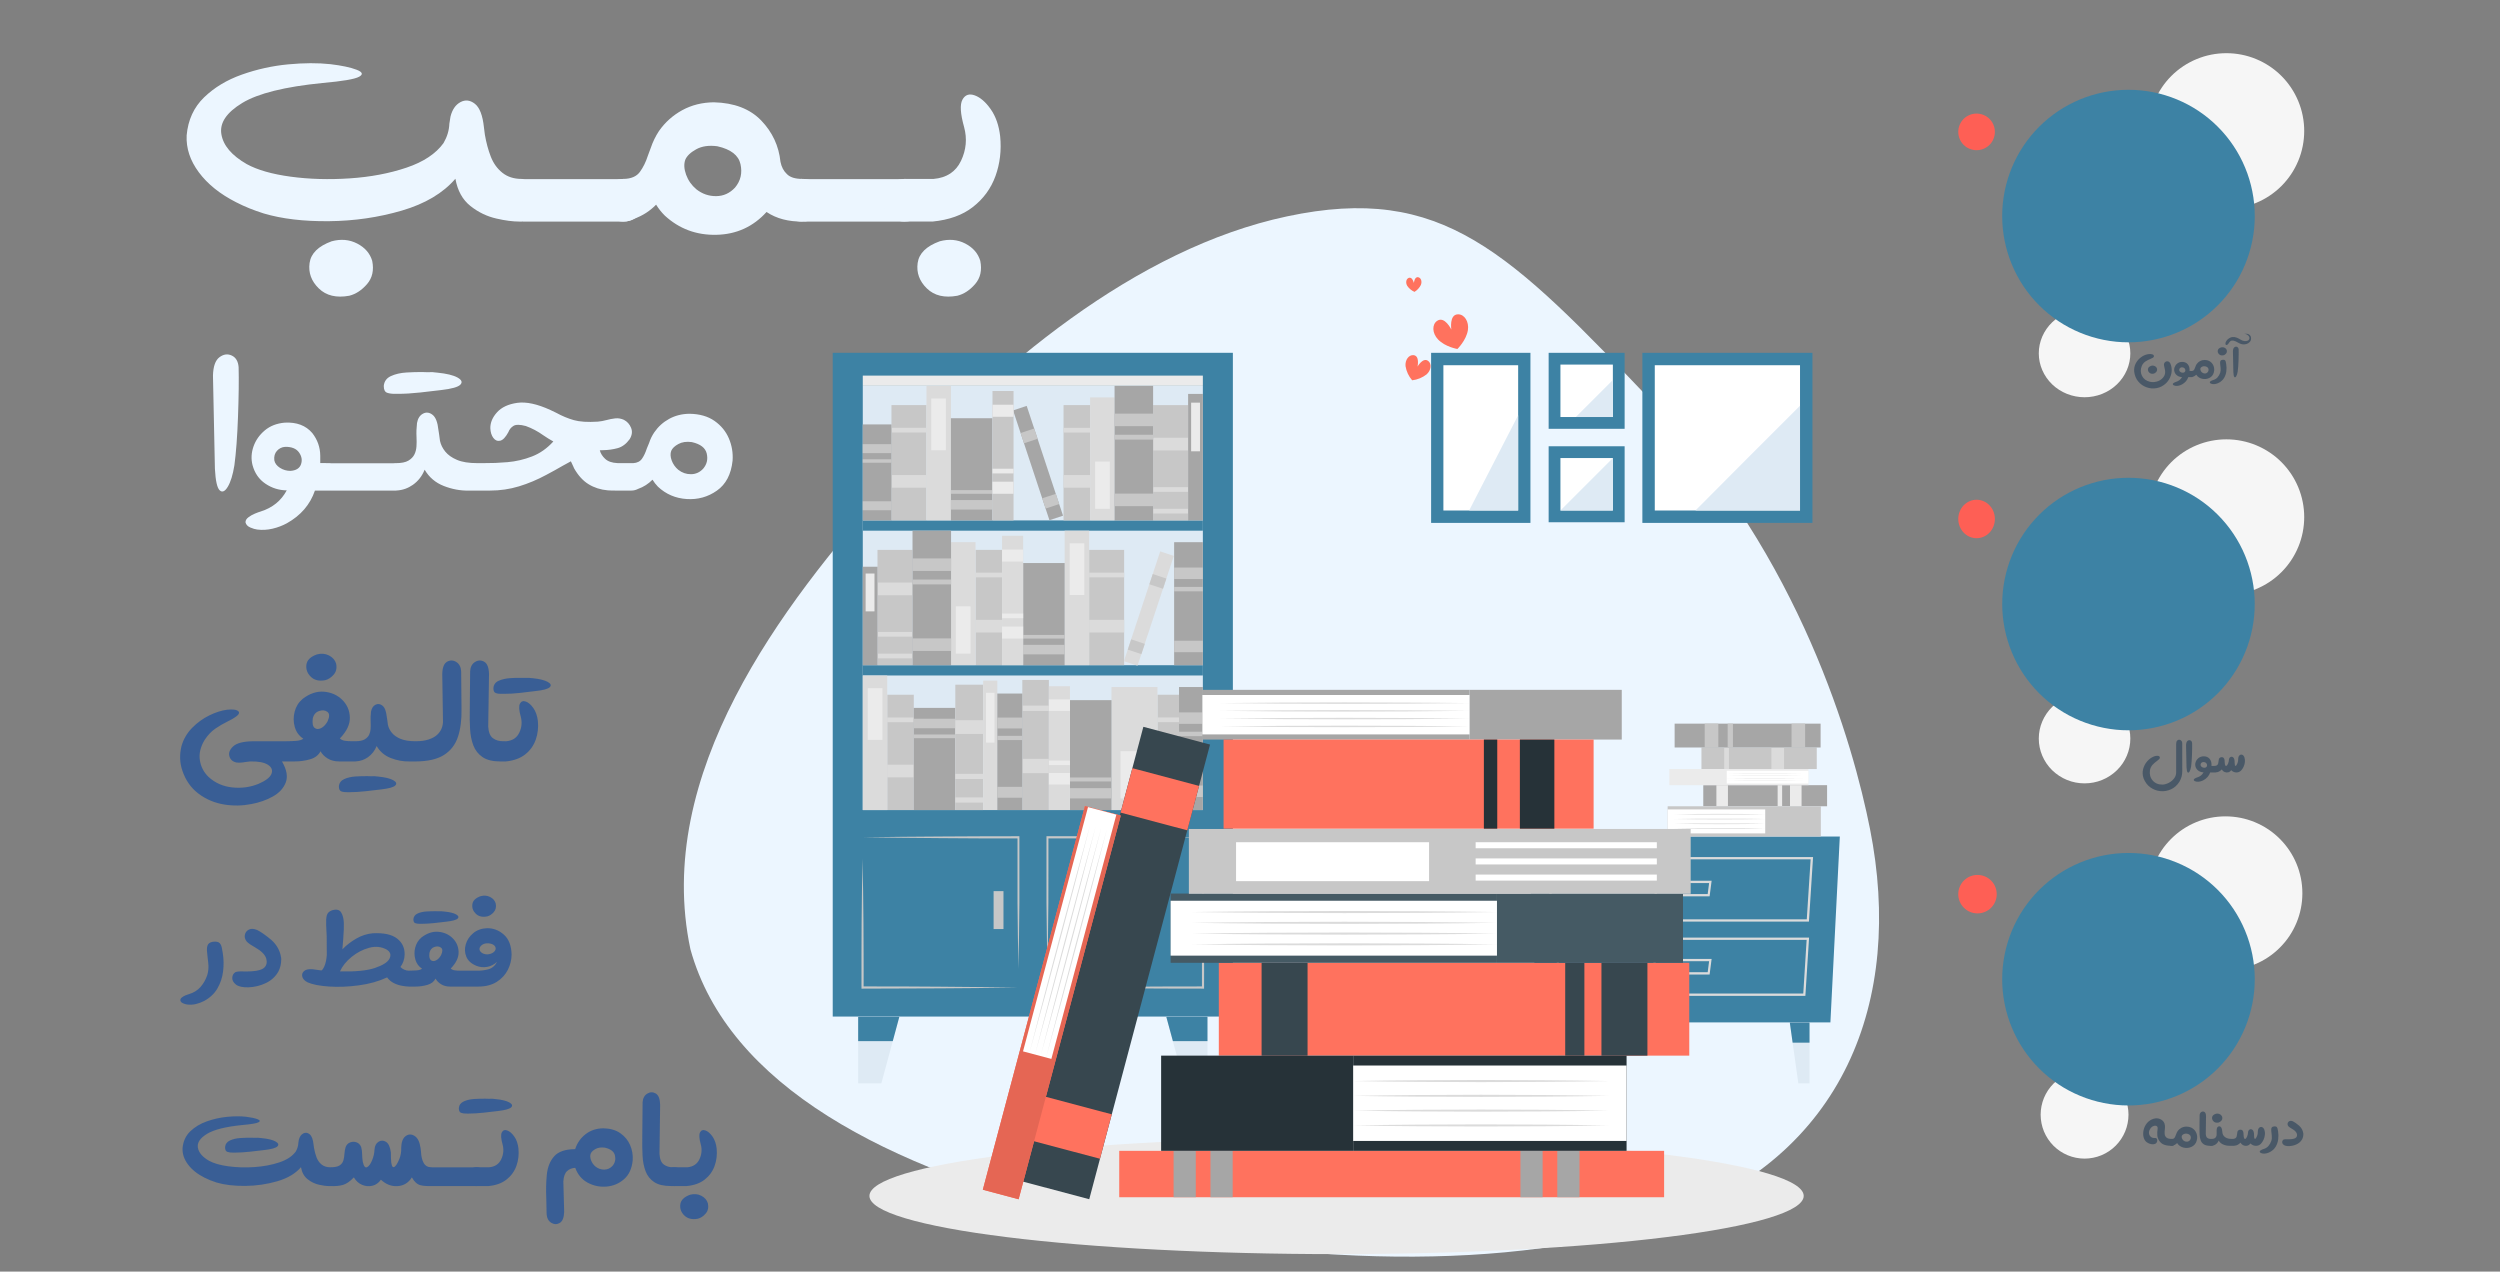 <?xml version="1.0" encoding="utf-8"?>
<!-- Generator: Adobe Illustrator 23.0.0, SVG Export Plug-In . SVG Version: 6.00 Build 0)  -->
<svg version="1.1" id="Layer_1" xmlns="http://www.w3.org/2000/svg" xmlns:xlink="http://www.w3.org/1999/xlink" x="0px" y="0px"
	 viewBox="0 0 1366 694.79" style="enable-background:new 0 0 1366 694.79;" xml:space="preserve">
<rect x="0" y="0" width="1366" height="694.79" fill="#808080" stroke="none"/>
<style type="text/css">
	.st0{fill:#ECF6FF;}
	.st1{fill:#3D82A4;}
	.st2{fill:#DEEAF4;}
	.st3{fill:#C7C7C7;}
	.st4{fill:#EBEBEB;}
	.st5{fill:#DBDBDB;}
	.st6{fill:#A6A6A6;}
	.st7{fill:#FFFFFF;}
	.st8{fill:#FF725E;}
	.st9{fill:#37474F;}
	.st10{fill:#455A64;}
	.st11{fill:#E56654;}
	.st12{fill:#263238;}
	.st13{fill:#F6F6F6;}
	.st14{fill:#FE5F55;}
	.st15{fill:#495867;}
	.st16{fill:#395E95;}
</style>
<path class="st0" d="M703.22,118.23c84.9-18.05,121.25,18.99,200.88,102.67c79.64,83.67,108.52,185.86,117.67,232.03
	c18.53,93.5-14.05,179.07-111.57,213.37c-82.41,28.98-206.36,25.57-316.02-1.18c-109.66-26.75-196.27-71.88-216.93-146.43
	c-20.32-95.58,49.64-187.69,107.95-253.03C543.53,200.3,620.84,135.74,703.22,118.23"/>
<polyline class="st1" points="455,192.77 673.64,192.77 673.64,555.45 455,555.45 455,192.77 "/>
<polyline class="st2" points="471.42,210.83 657.24,210.83 657.24,442.62 471.42,442.62 471.42,210.83 "/>
<polygon class="st2" points="481.57,591.94 468.9,591.94 468.9,555.45 491.44,555.45 "/>
<polygon class="st1" points="491.44,555.43 487.8,568.89 468.9,568.89 468.9,555.43 "/>
<polygon class="st2" points="647.09,591.94 659.76,591.94 659.76,555.45 637.22,555.45 "/>
<polygon class="st1" points="637.22,555.43 640.87,568.89 659.76,568.89 659.76,555.43 "/>
<path class="st3" d="M657.24,457.52c-14.16,0.22-28.32,0.37-42.49,0.44c-14.15,0.14-28.29,0.11-42.49,0.16l0.6-0.6
	c0,5.99,0,11.97,0,17.96l-0.03,17.94c-0.13,11.97-0.24,23.94-0.51,35.91c-0.29-11.97-0.4-23.94-0.53-35.91v-17.94
	c0-5.98,0-11.97,0-17.96v-0.63h0.6c14.14,0,28.29,0,42.49,0.16C629.08,457.22,643.09,457.29,657.24,457.52"/>
<path class="st3" d="M572.36,539.58c14.16-0.22,28.32-0.38,42.49-0.45c14.15-0.14,28.29-0.1,42.49-0.15l-0.6,0.6
	c0-5.87,0-11.73,0-17.61l0.08-17.62c0.11-11.73,0.22-23.48,0.5-35.21c0.29,11.73,0.4,23.48,0.51,35.21l0.08,17.62
	c0,5.87,0.06,11.73,0,17.61v0.61h-0.6c-14.15-0.06-28.29,0-42.49-0.16C600.62,539.86,586.51,539.81,572.36,539.58"/>
<polyline class="st3" points="585.76,507.65 580.36,507.65 580.36,486.93 585.76,486.93 585.76,507.65 "/>
<path class="st3" d="M471.42,457.51c14.16-0.22,28.32-0.37,42.49-0.44c14.15-0.14,28.29-0.11,42.49-0.16h0.6v0.6
	c0,5.99,0,11.97,0,17.96v17.94c-0.12,11.97-0.24,23.94-0.52,35.91c-0.27-11.97-0.39-23.94-0.51-35.91v-17.94c0-5.99,0-11.97,0-17.96
	l0.6,0.6c-14.15,0-28.29,0-42.49-0.16C499.87,457.79,485.57,457.74,471.42,457.51z"/>
<path class="st3" d="M556.29,539.58c-14.15,0.24-28.29,0.36-42.49,0.45c-14.2,0.09-28.29,0.1-42.49,0.16h-0.6v-0.61
	c0-5.87,0-11.73,0-17.61l0.07-17.62c0.11-11.73,0.23-23.48,0.51-35.21c0.27,11.73,0.39,23.48,0.5,35.21l0.08,17.62
	c0,5.87,0.06,11.73,0,17.61l-0.6-0.6c14.15,0,28.29,0,42.49,0.15C527.96,539.28,542.15,539.36,556.29,539.58z"/>
<rect x="542.9" y="486.92" class="st3" width="5.4" height="20.72"/>
<rect x="471.42" y="205.23" class="st4" width="185.82" height="5.6"/>
<rect x="471.42" y="284.36" class="st1" width="185.82" height="5.6"/>
<rect x="471.42" y="363.48" class="st1" width="185.82" height="5.6"/>
<rect x="487.1" y="221.34" class="st3" width="19.12" height="63.01"/>
<rect x="487.1" y="259.56" class="st5" width="19.12" height="6.92"/>
<rect x="487.1" y="233.76" class="st5" width="19.12" height="2.57"/>
<rect x="630.06" y="221.35" class="st3" width="19.12" height="63.01"/>
<rect x="630.06" y="239.21" class="st5" width="19.12" height="6.92"/>
<rect x="630.07" y="278.02" class="st5" width="19.12" height="2.57"/>
<rect x="630.06" y="266.19" class="st5" width="19.12" height="2.57"/>
<rect x="581.12" y="221.34" class="st3" width="14.51" height="63.01"/>
<rect x="581.14" y="259.56" class="st5" width="14.51" height="6.92"/>
<rect x="581.14" y="233.77" class="st5" width="14.51" height="2.57"/>
<rect x="506.22" y="210.84" class="st5" width="13.37" height="73.5"/>
<rect x="508.83" y="217.75" class="st4" width="8.02" height="28.27"/>
<rect x="649.19" y="215.23" class="st6" width="8.06" height="69.12"/>
<rect x="650.83" y="220.01" class="st4" width="4.84" height="26.58"/>
<rect x="595.64" y="217.14" class="st5" width="13.37" height="67.2"/>
<rect x="598.38" y="252.19" class="st4" width="8.02" height="25.84"/>
<rect x="519.58" y="228.52" class="st6" width="22.69" height="55.83"/>
<rect x="519.58" y="273.23" class="st3" width="22.69" height="5.2"/>
<rect x="519.58" y="267.8" class="st3" width="22.69" height="2.01"/>
<rect x="471.42" y="231.9" class="st6" width="15.68" height="52.47"/>
<rect x="471.42" y="273.9" class="st3" width="15.68" height="4.89"/>
<rect x="471.42" y="242.69" class="st3" width="15.68" height="4.89"/>
<rect x="471.41" y="250.94" class="st3" width="15.68" height="1.9"/>
<rect x="609" y="210.84" class="st6" width="21.06" height="73.51"/>
<rect x="609" y="269.71" class="st3" width="21.06" height="6.85"/>
<rect x="609" y="226" class="st3" width="21.06" height="6.85"/>
<rect x="609" y="237.55" class="st3" width="21.06" height="2.66"/>
<rect x="563.52" y="221.51" transform="matrix(0.949 -0.314 0.314 0.949 -50.778 190.968)" class="st6" width="7.83" height="63.22"/>
<rect x="570.43" y="271.02" transform="matrix(0.949 -0.314 0.314 0.949 -56.975 194.196)" class="st3" width="7.84" height="5.9"/>
<rect x="558.62" y="235.33" transform="matrix(0.949 -0.314 0.314 0.949 -46.367 188.683)" class="st3" width="7.83" height="5.9"/>
<rect x="542.29" y="213.64" class="st3" width="11.52" height="70.72"/>
<rect x="542.29" y="221.14" class="st4" width="11.52" height="6.59"/>
<rect x="542.27" y="263.2" class="st4" width="11.52" height="6.59"/>
<rect x="542.29" y="256.11" class="st4" width="11.52" height="2.56"/>
<rect x="595.11" y="300.46" class="st3" width="19.12" height="63"/>
<rect x="595.11" y="338.69" class="st5" width="19.12" height="6.92"/>
<rect x="595.11" y="312.89" class="st5" width="19.12" height="2.57"/>
<rect x="479.47" y="300.46" class="st3" width="19.12" height="63.01"/>
<rect x="479.48" y="318.32" class="st5" width="19.12" height="6.92"/>
<rect x="479.48" y="357.15" class="st5" width="19.12" height="2.57"/>
<rect x="479.48" y="345.3" class="st5" width="19.12" height="2.57"/>
<rect x="533.01" y="300.45" class="st3" width="14.51" height="63"/>
<rect x="533.01" y="338.69" class="st5" width="14.51" height="6.92"/>
<rect x="533.01" y="312.89" class="st5" width="14.51" height="2.57"/>
<rect x="581.72" y="289.97" class="st5" width="13.37" height="73.5"/>
<rect x="584.46" y="296.86" class="st4" width="8.02" height="28.27"/>
<rect x="471.42" y="309.66" class="st6" width="8.06" height="53.8"/>
<rect x="472.98" y="313.37" class="st4" width="4.84" height="20.69"/>
<rect x="519.66" y="296.25" class="st5" width="13.37" height="67.2"/>
<rect x="522.27" y="331.3" class="st4" width="8.02" height="25.84"/>
<rect x="559.04" y="307.65" class="st6" width="22.69" height="55.83"/>
<rect x="559.04" y="352.35" class="st3" width="22.69" height="5.2"/>
<rect x="559.05" y="346.92" class="st3" width="22.69" height="2.01"/>
<rect x="641.55" y="296.25" class="st6" width="15.68" height="67.22"/>
<rect x="641.57" y="350.09" class="st3" width="15.68" height="6.26"/>
<rect x="641.55" y="310.11" class="st3" width="15.68" height="6.26"/>
<rect x="641.55" y="320.68" class="st3" width="15.68" height="2.42"/>
<rect x="498.6" y="289.97" class="st6" width="21.06" height="73.51"/>
<rect x="498.6" y="348.82" class="st3" width="21.06" height="6.85"/>
<rect x="498.6" y="305.11" class="st3" width="21.06" height="6.85"/>
<rect x="498.6" y="316.66" class="st3" width="21.06" height="2.66"/>
<rect x="596.27" y="328.32" transform="matrix(0.314 -0.949 0.949 0.314 115.292 824.045)" class="st5" width="63.22" height="7.84"/>
<rect x="618.04" y="349.19" transform="matrix(0.314 -0.949 0.949 0.314 90.769 831.83)" class="st3" width="5.9" height="7.84"/>
<rect x="629.84" y="313.49" transform="matrix(0.314 -0.949 0.949 0.314 132.746 818.527)" class="st3" width="5.9" height="7.84"/>
<rect x="547.52" y="292.75" class="st5" width="11.52" height="70.72"/>
<rect x="547.52" y="300.26" class="st4" width="11.52" height="6.59"/>
<rect x="547.52" y="342.33" class="st4" width="11.52" height="6.59"/>
<rect x="547.52" y="335.23" class="st4" width="11.52" height="2.56"/>
<rect x="484.78" y="379.6" class="st3" width="14.51" height="63"/>
<rect x="484.78" y="417.84" class="st5" width="14.51" height="6.92"/>
<rect x="484.78" y="392.04" class="st5" width="14.51" height="2.57"/>
<rect x="471.41" y="369.12" class="st5" width="13.37" height="73.5"/>
<rect x="474.14" y="376.01" class="st4" width="8.02" height="28.27"/>
<rect x="499.29" y="386.79" class="st6" width="22.69" height="55.83"/>
<rect x="499.29" y="392.71" class="st3" width="22.69" height="5.2"/>
<rect x="499.29" y="401.33" class="st3" width="22.69" height="2.01"/>
<rect x="632.43" y="379.6" class="st3" width="11.77" height="63"/>
<rect x="632.43" y="417.83" class="st5" width="11.77" height="6.92"/>
<rect x="632.43" y="392.02" class="st5" width="11.77" height="2.57"/>
<rect x="521.99" y="374.12" class="st3" width="15.22" height="68.5"/>
<rect x="521.98" y="393.52" class="st5" width="15.22" height="7.52"/>
<rect x="521.98" y="435.72" class="st5" width="15.22" height="2.8"/>
<rect x="521.99" y="422.85" class="st5" width="15.22" height="2.8"/>
<rect x="558.59" y="371.53" class="st3" width="14.51" height="71.07"/>
<rect x="558.59" y="414.64" class="st5" width="14.51" height="7.81"/>
<rect x="558.59" y="385.55" class="st5" width="14.51" height="2.9"/>
<rect x="537.2" y="371.89" class="st5" width="7.72" height="70.7"/>
<rect x="538.77" y="378.55" class="st4" width="4.64" height="27.19"/>
<rect x="607.33" y="375.4" class="st5" width="25.1" height="67.2"/>
<rect x="612.24" y="410.44" class="st4" width="15.06" height="25.84"/>
<polyline class="st6" points="607.33,382.56 607.33,442.61 584.64,442.61 584.64,382.56 607.33,382.56 "/>
<rect x="584.64" y="430.65" class="st3" width="22.69" height="5.6"/>
<rect x="584.63" y="424.81" class="st3" width="22.69" height="2.17"/>
<rect x="644.22" y="375.39" class="st6" width="13.03" height="67.22"/>
<rect x="644.2" y="429.22" class="st3" width="13.03" height="6.26"/>
<rect x="644.22" y="389.25" class="st3" width="13.03" height="6.26"/>
<rect x="644.2" y="399.81" class="st3" width="13.03" height="2.42"/>
<rect x="544.92" y="378.95" class="st6" width="13.68" height="63.65"/>
<rect x="544.91" y="429.94" class="st3" width="13.68" height="5.94"/>
<rect x="544.91" y="392.09" class="st3" width="13.68" height="5.94"/>
<rect x="544.92" y="402.07" class="st3" width="13.68" height="2.3"/>
<rect x="573.1" y="374.95" class="st5" width="11.52" height="67.65"/>
<rect x="573.11" y="382.13" class="st4" width="11.52" height="6.31"/>
<rect x="573.1" y="422.36" class="st4" width="11.52" height="6.31"/>
<rect x="573.1" y="415.59" class="st4" width="11.52" height="2.45"/>
<polygon class="st1" points="840.04,558.65 1000.13,558.65 1005.28,457.07 834.9,457.07 "/>
<path class="st5" d="M848.6,502.31h138.62l2.11-32.76H846.79L848.6,502.31z M988.4,503.56H847.42l-1.95-35.26h145.19L988.4,503.56z"
	/>
<path class="st5" d="M852.63,542.88h132.68l1.84-29.33H851.2L852.63,542.88z M986.46,544.13H851.5l-1.58-31.83h138.56L986.46,544.13
	z"/>
<path class="st5" d="M905.39,488.51h27.69l0.78-6.01h-29.24L905.39,488.51z M934.13,489.76h-29.89l-1.1-8.51h32.09L934.13,489.76z"
	/>
<path class="st5" d="M905.39,531.22h27.69l0.78-6.01h-29.24L905.39,531.22z M934.13,532.47h-29.89l-1.1-8.51h32.09L934.13,532.47z"
	/>
<polygon class="st4" points="862.25,558.65 860.7,569.71 857.56,591.94 851.45,591.94 851.45,558.65 "/>
<polygon class="st5" points="862.25,558.65 860.7,569.71 851.45,569.71 851.45,558.65 "/>
<polygon class="st2" points="977.94,558.65 979.49,569.71 982.61,591.94 988.72,591.94 988.72,558.65 "/>
<polygon class="st1" points="977.94,558.65 979.49,569.71 988.72,569.71 988.72,558.65 "/>
<rect x="929.67" y="408.44" class="st3" width="63.01" height="11.77"/>
<rect x="967.89" y="408.44" class="st5" width="6.92" height="11.77"/>
<rect x="942.1" y="408.44" class="st5" width="2.57" height="11.77"/>
<rect x="915.02" y="395.4" class="st6" width="79.76" height="13.03"/>
<rect x="978.89" y="395.4" class="st3" width="7.43" height="13.03"/>
<rect x="931.45" y="395.4" class="st3" width="7.44" height="13.03"/>
<rect x="943.99" y="395.4" class="st3" width="2.89" height="13.03"/>
<rect x="930.67" y="429.02" class="st6" width="67.65" height="11.52"/>
<rect x="937.84" y="429.02" class="st4" width="6.31" height="11.52"/>
<rect x="978.06" y="429.02" class="st4" width="6.31" height="11.52"/>
<rect x="971.3" y="429.02" class="st4" width="2.45" height="11.52"/>
<rect x="911.2" y="440.55" class="st3" width="83.7" height="16.52"/>
<rect x="911.2" y="442.26" class="st7" width="53.31" height="13.1"/>
<path class="st5" d="M914.65,444.94c4.17-0.08,8.33-0.15,12.5-0.19l12.5-0.06l12.5,0.06c4.16,0,8.31,0.1,12.5,0.19
	c-4.16,0.1-8.31,0.16-12.5,0.2h-12.5h-12.5C922.97,445.1,918.8,445.04,914.65,444.94z"/>
<path class="st5" d="M914.65,447.52c4.16-0.09,8.31-0.16,12.5-0.2h12.5h12.5c4.16,0,8.31,0.1,12.5,0.2
	c-4.16,0.09-8.31,0.16-12.5,0.19l-12.5,0.06l-12.5-0.06C922.96,447.68,918.81,447.61,914.65,447.52z"/>
<path class="st5" d="M914.65,450.08c4.17-0.08,8.33-0.15,12.5-0.19h12.5h12.5c4.16,0,8.31,0.1,12.5,0.19
	c-4.16,0.1-8.31,0.16-12.5,0.2l-12.5,0.06l-12.5-0.06C922.97,450.25,918.8,450.18,914.65,450.08z"/>
<path class="st5" d="M914.65,452.65c4.16-0.09,8.31-0.16,12.5-0.19h12.5h12.5c4.16,0,8.31,0.11,12.5,0.2
	c-4.16,0.09-8.31,0.16-12.5,0.2h-12.5l-12.5-0.06C922.96,452.82,918.81,452.74,914.65,452.65z"/>
<rect x="912.12" y="420.21" class="st4" width="76.01" height="8.81"/>
<rect x="943.49" y="421.13" class="st7" width="44.66" height="6.99"/>
<path class="st5" d="M985.21,426.68c-3.47,0-6.96,0.06-10.43,0.07h-10.45H953.9c-3.49,0-6.96,0-10.45-0.07
	c3.49,0,6.96-0.06,10.45-0.08h10.43h10.45C978.29,426.61,981.78,426.64,985.21,426.68z"/>
<path class="st5" d="M985.21,425.3c-3.47,0-6.96,0-10.43,0.08h-10.45H953.9c-3.49,0-6.96,0-10.45-0.08c3.49,0,6.96-0.06,10.45-0.08
	h20.88L985.21,425.3z"/>
<path class="st5" d="M985.21,423.94c-3.47,0-6.96,0.06-10.43,0.08h-10.45H953.9c-3.49,0-6.96,0-10.45-0.08
	c3.49,0,6.96-0.06,10.45-0.08h10.43h10.45C978.29,423.88,981.78,423.9,985.21,423.94z"/>
<path class="st5" d="M985.21,422.56c-3.47,0-6.96,0.06-10.43,0.07h-10.45H953.9c-3.49,0-6.96,0-10.45-0.07
	c3.49,0,6.96-0.06,10.45-0.08h10.43h10.45C978.29,422.5,981.78,422.53,985.21,422.56z"/>
<rect x="846.18" y="243.84" class="st1" width="41.52" height="41.52"/>
<rect x="852.62" y="250.28" class="st7" width="28.65" height="28.65"/>
<polygon class="st2" points="881.26,250.28 881.26,278.93 852.6,278.93 "/>
<rect x="846.18" y="192.78" class="st1" width="41.52" height="41.52"/>
<rect x="852.62" y="199.21" class="st7" width="28.65" height="28.65"/>
<polygon class="st2" points="881.26,207.63 881.26,227.86 861.02,227.86 "/>
<rect x="781.96" y="192.78" class="st1" width="54.27" height="92.93"/>
<rect x="788.67" y="199.56" class="st7" width="40.85" height="79.38"/>
<polygon class="st2" points="829.52,226.9 829.52,278.93 802.74,278.93 "/>
<rect x="897.39" y="192.78" class="st1" width="92.93" height="92.93"/>
<rect x="904.17" y="199.56" class="st7" width="79.36" height="79.38"/>
<path class="st2" d="M926.39,278.93c12-12.07,46.02-46.24,57.14-57.25v57.25H926.39z"/>
<path class="st4" d="M730.29,621.65c4.18,0,8.35,0.01,12.53,0.04c4.17,0.02,8.34,0.06,12.5,0.11c4.16,0.05,8.3,0.12,12.43,0.19
	c4.13,0.08,8.25,0.17,12.34,0.27s8.17,0.21,12.22,0.34c4.05,0.13,8.08,0.27,12.08,0.42c4,0.15,7.96,0.31,11.9,0.49
	c3.93,0.18,7.83,0.36,11.69,0.56c3.86,0.2,7.68,0.41,11.45,0.63c3.78,0.22,7.51,0.46,11.19,0.7c3.68,0.25,7.32,0.5,10.9,0.77
	c3.58,0.27,7.11,0.54,10.59,0.83c3.47,0.29,6.89,0.59,10.24,0.9c3.36,0.31,6.65,0.63,9.88,0.96c3.23,0.33,6.39,0.67,9.49,1.02
	s6.12,0.71,9.07,1.07c2.95,0.37,5.83,0.75,8.64,1.13c2.81,0.38,5.53,0.78,8.18,1.18c2.65,0.4,5.22,0.81,7.71,1.23
	c2.49,0.42,4.89,0.84,7.21,1.28s4.55,0.87,6.7,1.32c2.15,0.45,4.21,0.9,6.18,1.36c1.97,0.46,3.85,0.92,5.63,1.39
	c1.79,0.47,3.48,0.95,5.08,1.43c1.6,0.48,3.1,0.97,4.51,1.46s2.72,0.98,3.93,1.48c1.21,0.5,2.33,1,3.34,1.5
	c1.02,0.5,1.93,1.01,2.74,1.52c0.82,0.51,1.53,1.02,2.14,1.54c0.61,0.51,1.12,1.03,1.53,1.55c0.41,0.52,0.72,1.04,0.92,1.56
	s0.31,1.04,0.31,1.56c0,0.52-0.1,1.04-0.31,1.56s-0.51,1.04-0.92,1.56c-0.41,0.52-0.92,1.03-1.53,1.55
	c-0.61,0.51-1.33,1.03-2.14,1.54c-0.81,0.51-1.73,1.02-2.74,1.52c-1.01,0.5-2.13,1.01-3.34,1.5c-1.21,0.5-2.52,0.99-3.93,1.48
	c-1.41,0.49-2.91,0.98-4.51,1.46c-1.6,0.48-3.29,0.96-5.08,1.43c-1.79,0.47-3.66,0.93-5.63,1.39c-1.97,0.46-4.03,0.91-6.18,1.36
	c-2.15,0.45-4.38,0.88-6.7,1.32c-2.32,0.43-4.72,0.86-7.21,1.28c-2.49,0.42-5.06,0.83-7.71,1.23c-2.65,0.4-5.38,0.8-8.18,1.18
	c-2.8,0.38-5.68,0.76-8.64,1.13c-2.95,0.37-5.98,0.73-9.07,1.08s-6.26,0.69-9.49,1.02c-3.23,0.33-6.52,0.65-9.88,0.96
	c-3.36,0.31-6.77,0.61-10.24,0.9c-3.47,0.29-7,0.57-10.59,0.83c-3.58,0.27-7.22,0.52-10.9,0.77c-3.68,0.24-7.41,0.48-11.19,0.7
	c-3.78,0.22-7.59,0.43-11.45,0.63c-3.86,0.2-7.76,0.39-11.69,0.56s-7.9,0.34-11.9,0.49c-4,0.15-8.02,0.29-12.08,0.42
	c-4.05,0.13-8.13,0.24-12.22,0.34s-8.21,0.19-12.34,0.27c-4.13,0.08-8.28,0.14-12.43,0.19c-4.16,0.05-8.32,0.09-12.5,0.12
	c-4.17,0.02-8.35,0.04-12.53,0.04c-4.18,0-8.35-0.01-12.53-0.04c-4.17-0.03-8.33-0.07-12.49-0.12c-4.16-0.05-8.3-0.11-12.43-0.19
	c-4.13-0.07-8.25-0.16-12.34-0.27s-8.17-0.22-12.22-0.34c-4.05-0.13-8.08-0.27-12.07-0.42c-4-0.15-7.96-0.31-11.9-0.49
	c-3.93-0.17-7.83-0.36-11.69-0.56c-3.86-0.2-7.68-0.41-11.45-0.63c-3.78-0.22-7.51-0.46-11.19-0.7c-3.68-0.25-7.32-0.5-10.9-0.77
	c-3.58-0.27-7.11-0.54-10.59-0.83c-3.47-0.29-6.89-0.59-10.24-0.9c-3.36-0.31-6.65-0.63-9.88-0.96c-3.23-0.33-6.39-0.67-9.49-1.02
	c-3.09-0.35-6.12-0.71-9.07-1.08c-2.95-0.37-5.83-0.74-8.64-1.13c-2.8-0.39-5.53-0.78-8.18-1.18s-5.22-0.81-7.71-1.23
	c-2.49-0.42-4.89-0.84-7.21-1.28c-2.32-0.43-4.55-0.87-6.7-1.32c-2.15-0.45-4.21-0.9-6.18-1.36s-3.85-0.92-5.63-1.39
	c-1.79-0.47-3.48-0.95-5.08-1.43c-1.6-0.48-3.1-0.97-4.51-1.46c-1.41-0.49-2.72-0.98-3.93-1.48c-1.21-0.5-2.33-1-3.34-1.5
	c-1.01-0.5-1.93-1.01-2.74-1.52c-0.81-0.51-1.53-1.02-2.14-1.54c-0.61-0.52-1.12-1.03-1.53-1.55c-0.41-0.52-0.72-1.04-0.92-1.56
	c-0.21-0.52-0.31-1.04-0.31-1.56c0-0.52,0.1-1.04,0.31-1.56c0.2-0.52,0.51-1.04,0.92-1.56c0.41-0.52,0.92-1.03,1.53-1.55
	c0.61-0.51,1.33-1.03,2.14-1.54c0.81-0.51,1.73-1.02,2.74-1.52c1.02-0.5,2.13-1.01,3.34-1.5c1.21-0.5,2.52-0.99,3.93-1.48
	s2.91-0.97,4.51-1.46c1.6-0.48,3.29-0.96,5.08-1.43c1.79-0.47,3.66-0.93,5.63-1.39c1.97-0.46,4.03-0.91,6.18-1.36
	c2.15-0.45,4.38-0.89,6.7-1.32c2.32-0.43,4.73-0.86,7.21-1.28c2.49-0.42,5.06-0.83,7.71-1.23c2.65-0.4,5.38-0.8,8.18-1.18
	c2.81-0.39,5.69-0.76,8.64-1.13c2.95-0.37,5.98-0.72,9.07-1.07c3.1-0.35,6.26-0.69,9.49-1.02c3.23-0.33,6.52-0.65,9.88-0.96
	c3.36-0.31,6.77-0.61,10.24-0.9c3.47-0.29,7-0.57,10.59-0.83c3.58-0.27,7.22-0.52,10.9-0.77c3.68-0.24,7.41-0.48,11.19-0.7
	c3.78-0.22,7.59-0.43,11.45-0.63c3.86-0.2,7.76-0.39,11.69-0.56c3.93-0.17,7.9-0.34,11.9-0.49c4-0.15,8.02-0.29,12.07-0.42
	c4.05-0.13,8.13-0.24,12.22-0.34s8.21-0.19,12.34-0.27c4.13-0.08,8.28-0.14,12.43-0.19c4.16-0.05,8.32-0.09,12.49-0.11
	C721.94,621.67,726.11,621.65,730.29,621.65"/>
<rect x="665.96" y="526.08" class="st8" width="257.06" height="50.72"/>
<rect x="875.03" y="526.08" class="st9" width="25.12" height="50.72"/>
<rect x="855.23" y="526.08" class="st9" width="10.48" height="50.72"/>
<rect x="689.33" y="526.08" class="st9" width="25.12" height="50.72"/>
<polyline class="st9" points="558.72,645.57 624.73,397.13 661.17,406.82 595.16,655.26 558.72,645.57 "/>
<polyline class="st8" points="564.59,623.47 571.04,599.19 607.47,608.87 601.02,633.15 564.59,623.47 "/>
<polyline class="st8" points="612.28,444.01 618.73,419.73 655.17,429.42 648.72,453.69 612.28,444.01 "/>
<rect x="611.55" y="628.82" class="st8" width="297.72" height="25.35"/>
<rect x="830.76" y="628.82" class="st6" width="12.13" height="25.35"/>
<rect x="850.91" y="628.82" class="st6" width="12.13" height="25.35"/>
<rect x="641.25" y="628.82" class="st6" width="12.13" height="25.35"/>
<rect x="661.4" y="628.82" class="st6" width="12.13" height="25.35"/>
<rect x="639.62" y="488.24" class="st10" width="178.32" height="37.84"/>
<rect x="817.93" y="488.24" class="st10" width="101.66" height="37.84"/>
<rect x="639.62" y="492.17" class="st7" width="178.32" height="29.99"/>
<path class="st5" d="M651.15,498.34c13.9-0.22,27.8-0.36,41.7-0.44l41.69-0.14l41.7,0.14c13.9,0.08,27.79,0.22,41.69,0.44
	c-13.9,0.21-27.79,0.36-41.69,0.45l-41.7,0.13l-41.74-0.14C678.94,498.7,665.06,498.56,651.15,498.34z"/>
<path class="st5" d="M651.15,504.23c13.9-0.21,27.8-0.36,41.7-0.45l41.69-0.13l41.7,0.13c13.9,0.09,27.79,0.24,41.69,0.45
	c-13.9,0.21-27.79,0.35-41.69,0.44l-41.7,0.14l-41.74-0.14C678.94,504.59,665.06,504.44,651.15,504.23z"/>
<path class="st5" d="M651.15,510.11c13.9-0.21,27.8-0.36,41.7-0.45l41.69-0.13l41.7,0.13c13.9,0.08,27.79,0.22,41.69,0.45
	c-13.9,0.22-27.79,0.36-41.69,0.44l-41.7,0.14l-41.74-0.14C678.94,510.47,665.06,510.33,651.15,510.11z"/>
<path class="st5" d="M651.15,516c13.9-0.22,27.8-0.37,41.7-0.45l41.69-0.14l41.7,0.14c13.9,0.08,27.79,0.22,41.69,0.45
	c-13.9,0.22-27.79,0.36-41.69,0.44l-41.7,0.14l-41.74-0.14C678.94,516.36,665.06,516.21,651.15,516z"/>
<rect x="656.99" y="376.93" class="st6" width="145.94" height="27.17"/>
<rect x="802.93" y="376.93" class="st6" width="83.2" height="27.17"/>
<rect x="656.99" y="379.75" class="st7" width="145.94" height="21.53"/>
<path class="st5" d="M666.43,384.18c11.38-0.15,22.76-0.25,34.13-0.31l34.13-0.1l34.13,0.1c11.37,0.05,22.74,0.15,34.11,0.31
	c-11.37,0.15-22.74,0.26-34.11,0.33l-34.13,0.09l-34.13-0.09C689.19,384.44,677.81,384.33,666.43,384.18z"/>
<path class="st5" d="M666.43,388.4c11.38-0.15,22.76-0.25,34.13-0.31l34.13-0.1l34.13,0.1c11.37,0.05,22.74,0.15,34.11,0.31
	c-11.37,0.15-22.74,0.26-34.11,0.33l-34.13,0.09l-34.13-0.09C689.19,388.67,677.81,388.56,666.43,388.4z"/>
<path class="st5" d="M666.43,392.62c11.38-0.15,22.76-0.25,34.13-0.31l34.13-0.1l34.13,0.1c11.37,0.05,22.74,0.15,34.11,0.31
	c-11.37,0.16-22.74,0.27-34.11,0.33l-34.13,0.09l-34.13-0.09C689.19,392.89,677.81,392.78,666.43,392.62z"/>
<path class="st5" d="M666.43,396.91c11.38-0.15,22.76-0.25,34.13-0.31l34.13-0.1l34.13,0.1c11.37,0.05,22.74,0.15,34.11,0.31
	c-11.37,0.17-22.74,0.28-34.11,0.33l-34.13,0.09l-34.13-0.09C689.19,397.13,677.81,397.03,666.43,396.91z"/>
<polyline class="st8" points="612.38,445.63 576.84,579.15 556.57,655.28 537.01,650.07 557.28,573.94 592.82,440.42 612.38,445.63 
	"/>
<polyline class="st11" points="592.82,440.42 588.43,456.9 588.12,458.08 572.57,516.51 572.1,518.25 557.28,573.94 537.01,650.07 
	556.57,655.28 576.84,579.15 612.38,445.63 611.88,445.5 592.82,440.42 "/>
<rect x="515.74" y="501.74" transform="matrix(0.257 -0.966 0.966 0.257 -58.251 943.73)" class="st7" width="138.17" height="16.04"/>
<path class="st5" d="M604.85,452.88c-2.65,10.43-5.34,20.84-8.07,31.24l-8.25,31.24l-8.37,31.24c-2.82,10.4-5.66,20.79-8.55,31.17
	c2.67-10.44,5.36-20.85,8.09-31.24l8.23-31.24l8.38-31.24C599.13,473.65,601.98,463.26,604.85,452.88z"/>
<path class="st5" d="M601.82,452.07c-2.66,10.45-5.35,20.86-8.08,31.24l-8.24,31.24l-8.38,31.24c-2.81,10.4-5.65,20.79-8.53,31.17
	c2.66-10.43,5.35-20.84,8.08-31.24l8.23-31.24l8.38-31.24C596.1,472.84,598.94,462.45,601.82,452.07z"/>
<path class="st5" d="M598.78,451.27c-2.66,10.44-5.35,20.85-8.09,31.24l-8.23,31.24l-8.38,31.24c-2.81,10.4-5.65,20.78-8.53,31.15
	c2.65-10.44,5.34-20.85,8.07-31.24l8.25-31.24l8.37-31.24C593.04,472.06,595.89,461.68,598.78,451.27z"/>
<path class="st5" d="M595.73,450.45c-2.65,10.43-5.34,20.84-8.07,31.24l-8.25,31.24l-8.37,31.24c-2.81,10.4-5.66,20.78-8.55,31.15
	c2.66-10.43,5.35-20.84,8.08-31.24l8.23-31.24l8.39-31.24C590.01,471.21,592.86,460.83,595.73,450.45z"/>
<rect x="739.37" y="576.8" class="st12" width="149.39" height="52.01"/>
<rect x="634.44" y="576.8" class="st12" width="104.93" height="52.01"/>
<rect x="739.37" y="582.2" class="st7" width="149.39" height="41.21"/>
<path class="st5" d="M879.09,614.94c-11.66,0.21-23.3,0.35-34.93,0.44l-34.93,0.14l-34.99-0.14c-11.66-0.07-23.33-0.22-34.99-0.44
	c11.66-0.21,23.33-0.36,34.99-0.45l34.99-0.13l34.93,0.13C855.81,614.58,867.46,614.73,879.09,614.94z"/>
<path class="st5" d="M879.09,606.84c-11.66,0.21-23.3,0.35-34.93,0.44l-34.93,0.14l-34.99-0.14c-11.66-0.08-23.33-0.22-34.99-0.44
	c11.66-0.21,23.33-0.36,34.99-0.45l34.99-0.13l34.93,0.13C855.81,606.48,867.46,606.63,879.09,606.84z"/>
<path class="st5" d="M879.09,598.77c-11.66,0.21-23.3,0.35-34.93,0.44l-34.93,0.14l-34.99-0.14c-11.66-0.07-23.33-0.22-34.99-0.44
	c11.66-0.22,23.33-0.37,34.99-0.45l34.99-0.14l34.93,0.14C855.81,598.4,867.46,598.55,879.09,598.77z"/>
<path class="st5" d="M879.09,590.69c-11.66,0.22-23.3,0.36-34.93,0.44l-34.93,0.14l-34.99-0.14c-11.66-0.08-23.33-0.22-34.99-0.44
	c11.66-0.23,23.33-0.38,34.99-0.45l34.99-0.14l34.93,0.14C855.81,590.31,867.46,590.46,879.09,590.69z"/>
<rect x="649.6" y="452.95" class="st3" width="274.19" height="35.44"/>
<rect x="675.38" y="460.19" class="st7" width="105.46" height="21.27"/>
<rect x="806.29" y="460.19" class="st7" width="99" height="3.29"/>
<rect x="806.29" y="469.04" class="st7" width="99" height="3.29"/>
<rect x="806.29" y="477.87" class="st7" width="99" height="3.29"/>
<rect x="668.56" y="404.09" class="st8" width="202.19" height="48.7"/>
<rect x="830.46" y="404.09" class="st12" width="18.84" height="48.7"/>
<rect x="810.79" y="404.09" class="st12" width="7.31" height="48.7"/>
<path class="st8" d="M802.06,180.39c-0.9,5.61-5.74,10.3-5.74,10.3s-6.65-1.1-10.57-5.22c-3.29-3.42-3.37-8.21-0.5-10.16
	c4.12-2.8,7.76,4.76,7.76,4.76s-1.31-8.28,3.67-8.33C800.16,171.7,802.77,175.73,802.06,180.39z"/>
<path class="st8" d="M779.52,204.54c-2.29,1.8-5.03,2.93-7.92,3.25c-1.91-2.19-3.16-4.88-3.62-7.75c-0.31-3.42,1.8-6.19,4.31-5.99
	c3.6,0.27,2.25,6.25,2.25,6.25s3.01-5.29,5.85-3.06C782.37,198.77,782.06,202.22,779.52,204.54z"/>
<path class="st8" d="M776.35,155.73c-0.79,1.55-1.99,2.85-3.47,3.75c-1.6-0.7-2.96-1.84-3.95-3.27c-1.05-1.79-0.6-3.84,0.81-4.37
	c2.02-0.76,2.81,2.81,2.81,2.81s0.29-3.65,2.4-3.16C776.43,151.81,777.15,153.77,776.35,155.73z"/>
<path class="st13" d="M1216.5,29.06c1.39,0,2.78,0.07,4.17,0.2c1.38,0.14,2.76,0.34,4.13,0.61s2.71,0.61,4.05,1.01
	c1.33,0.4,2.64,0.87,3.93,1.41c1.29,0.53,2.54,1.13,3.77,1.78c1.23,0.66,2.42,1.37,3.58,2.14c1.16,0.77,2.27,1.6,3.35,2.48
	c1.08,0.88,2.11,1.82,3.09,2.8c0.98,0.98,1.92,2.01,2.8,3.09c0.88,1.08,1.71,2.19,2.49,3.35c0.77,1.16,1.49,2.35,2.14,3.58
	s1.25,2.48,1.78,3.77c0.53,1.29,1,2.6,1.41,3.93s0.74,2.68,1.01,4.05c0.27,1.37,0.48,2.74,0.61,4.13c0.14,1.39,0.21,2.77,0.21,4.17
	c0,1.39-0.07,2.78-0.21,4.17c-0.14,1.39-0.34,2.76-0.61,4.13s-0.61,2.71-1.01,4.05s-0.87,2.64-1.41,3.93
	c-0.53,1.29-1.13,2.54-1.78,3.77s-1.37,2.42-2.14,3.58c-0.77,1.16-1.6,2.27-2.49,3.35c-0.88,1.08-1.82,2.11-2.8,3.09
	s-2.01,1.92-3.09,2.8c-1.08,0.88-2.19,1.71-3.35,2.48c-1.16,0.77-2.35,1.49-3.58,2.14s-2.48,1.25-3.77,1.78
	c-1.29,0.53-2.59,1-3.93,1.41s-2.68,0.74-4.05,1.01c-1.37,0.27-2.74,0.48-4.13,0.61c-1.39,0.14-2.77,0.21-4.17,0.21
	s-2.78-0.07-4.17-0.21c-1.38-0.14-2.76-0.34-4.13-0.61c-1.37-0.27-2.71-0.61-4.05-1.01s-2.64-0.87-3.93-1.41
	c-1.29-0.53-2.54-1.13-3.77-1.78s-2.42-1.37-3.58-2.14c-1.16-0.77-2.27-1.6-3.35-2.48c-1.08-0.88-2.11-1.82-3.09-2.8
	c-0.98-0.98-1.92-2.01-2.8-3.09c-0.88-1.08-1.71-2.19-2.48-3.35c-0.77-1.16-1.49-2.35-2.14-3.58s-1.25-2.48-1.78-3.77
	c-0.53-1.29-1-2.59-1.41-3.93s-0.74-2.68-1.01-4.05s-0.48-2.74-0.61-4.13c-0.14-1.39-0.21-2.77-0.21-4.17
	c0-1.39,0.07-2.78,0.21-4.17c0.14-1.38,0.34-2.76,0.61-4.13c0.27-1.37,0.61-2.71,1.01-4.05s0.87-2.64,1.41-3.93
	c0.53-1.29,1.13-2.54,1.78-3.77s1.37-2.42,2.14-3.58c0.77-1.16,1.6-2.27,2.48-3.35c0.88-1.08,1.82-2.11,2.8-3.09
	c0.98-0.98,2.01-1.92,3.09-2.8s2.19-1.71,3.35-2.48c1.16-0.77,2.35-1.49,3.58-2.14c1.23-0.66,2.48-1.25,3.77-1.78
	c1.29-0.53,2.59-1,3.93-1.41c1.33-0.4,2.68-0.74,4.05-1.01s2.74-0.48,4.13-0.61C1213.72,29.13,1215.11,29.06,1216.5,29.06z"/>
<path class="st13" d="M1139,169.06c0.82,0,1.64,0.04,2.45,0.12c0.82,0.08,1.62,0.19,2.43,0.35c0.8,0.15,1.6,0.34,2.38,0.57
	c0.78,0.23,1.55,0.49,2.31,0.79c0.76,0.3,1.5,0.64,2.22,1.01c0.72,0.37,1.42,0.77,2.1,1.21c0.68,0.44,1.34,0.9,1.97,1.4
	c0.63,0.5,1.24,1.03,1.82,1.58s1.13,1.14,1.65,1.75s1.01,1.24,1.46,1.89c0.45,0.65,0.88,1.33,1.26,2.02s0.74,1.4,1.05,2.13
	c0.31,0.73,0.59,1.47,0.83,2.22c0.24,0.75,0.44,1.51,0.6,2.28c0.16,0.77,0.28,1.55,0.36,2.33c0.08,0.78,0.12,1.57,0.12,2.35
	s-0.04,1.57-0.12,2.35c-0.08,0.78-0.2,1.56-0.36,2.33s-0.36,1.53-0.6,2.28c-0.24,0.75-0.51,1.49-0.83,2.22
	c-0.31,0.73-0.66,1.44-1.05,2.13s-0.81,1.37-1.26,2.02c-0.46,0.65-0.94,1.28-1.46,1.89c-0.52,0.61-1.07,1.19-1.65,1.75
	c-0.58,0.56-1.19,1.08-1.82,1.58s-1.29,0.97-1.97,1.4c-0.68,0.44-1.38,0.84-2.1,1.21c-0.72,0.37-1.46,0.71-2.22,1.01
	c-0.76,0.3-1.53,0.57-2.31,0.79c-0.78,0.23-1.58,0.42-2.38,0.57c-0.8,0.15-1.61,0.27-2.43,0.35c-0.81,0.08-1.63,0.12-2.45,0.12
	s-1.64-0.04-2.45-0.12c-0.82-0.08-1.62-0.19-2.43-0.35c-0.8-0.15-1.6-0.34-2.38-0.57c-0.78-0.23-1.55-0.49-2.31-0.79
	c-0.76-0.3-1.5-0.64-2.22-1.01c-0.72-0.37-1.42-0.77-2.1-1.21s-1.34-0.9-1.97-1.4c-0.63-0.5-1.24-1.03-1.82-1.58
	c-0.58-0.56-1.13-1.14-1.65-1.75c-0.52-0.61-1.01-1.24-1.46-1.89s-0.88-1.33-1.26-2.02s-0.74-1.4-1.05-2.13
	c-0.31-0.73-0.59-1.47-0.83-2.22c-0.24-0.75-0.44-1.51-0.6-2.28c-0.16-0.77-0.28-1.55-0.36-2.33s-0.12-1.57-0.12-2.35
	s0.04-1.57,0.12-2.35s0.2-1.56,0.36-2.33c0.16-0.77,0.36-1.53,0.6-2.28c0.24-0.75,0.51-1.49,0.83-2.22
	c0.31-0.73,0.66-1.44,1.05-2.13s0.81-1.37,1.26-2.02c0.46-0.65,0.94-1.28,1.46-1.89s1.07-1.19,1.65-1.75s1.18-1.08,1.82-1.58
	c0.63-0.5,1.29-0.97,1.97-1.4c0.68-0.44,1.38-0.84,2.1-1.21c0.72-0.37,1.46-0.71,2.22-1.01c0.76-0.3,1.53-0.56,2.31-0.79
	c0.78-0.23,1.58-0.42,2.38-0.57c0.8-0.15,1.61-0.27,2.43-0.35C1137.36,169.1,1138.18,169.06,1139,169.06z"/>
<path class="st14" d="M1080,62.06c0.66,0,1.31,0.06,1.95,0.19c0.64,0.13,1.27,0.32,1.88,0.57c0.61,0.25,1.18,0.56,1.73,0.92
	c0.55,0.36,1.05,0.78,1.52,1.24c0.46,0.46,0.88,0.97,1.24,1.52c0.37,0.55,0.67,1.12,0.92,1.73c0.25,0.61,0.44,1.23,0.57,1.88
	c0.13,0.64,0.19,1.29,0.19,1.95c0,0.66-0.06,1.31-0.19,1.95c-0.13,0.64-0.32,1.27-0.57,1.88c-0.25,0.61-0.56,1.18-0.92,1.73
	c-0.36,0.55-0.78,1.05-1.24,1.52c-0.46,0.46-0.97,0.88-1.52,1.24c-0.55,0.36-1.12,0.67-1.73,0.92c-0.61,0.25-1.23,0.44-1.88,0.57
	c-0.64,0.13-1.29,0.19-1.95,0.19c-0.66,0-1.31-0.06-1.95-0.19c-0.64-0.13-1.27-0.32-1.88-0.57c-0.61-0.25-1.18-0.56-1.73-0.92
	c-0.55-0.37-1.05-0.78-1.52-1.24c-0.46-0.46-0.88-0.97-1.24-1.52c-0.37-0.55-0.67-1.12-0.92-1.73c-0.25-0.61-0.44-1.23-0.57-1.88
	c-0.13-0.64-0.19-1.29-0.19-1.95c0-0.66,0.06-1.31,0.19-1.95c0.13-0.64,0.32-1.27,0.57-1.88c0.25-0.61,0.56-1.18,0.92-1.73
	c0.36-0.55,0.78-1.05,1.24-1.52c0.46-0.46,0.97-0.88,1.52-1.24c0.55-0.36,1.12-0.67,1.73-0.92c0.61-0.25,1.23-0.44,1.88-0.57
	C1078.69,62.13,1079.34,62.06,1080,62.06z"/>
<path class="st1" d="M1163,49.06c1.13,0,2.26,0.03,3.39,0.08s2.25,0.14,3.38,0.25c1.12,0.11,2.24,0.25,3.36,0.41
	c1.12,0.17,2.23,0.36,3.34,0.58s2.21,0.47,3.3,0.74c1.1,0.27,2.18,0.58,3.26,0.9c1.08,0.33,2.15,0.68,3.22,1.06
	c1.06,0.38,2.12,0.79,3.16,1.22c1.04,0.43,2.08,0.89,3.1,1.37c1.02,0.48,2.03,0.99,3.03,1.52s1.98,1.09,2.95,1.67
	c0.97,0.58,1.92,1.18,2.86,1.81c0.94,0.63,1.86,1.28,2.77,1.95c0.91,0.67,1.8,1.37,2.67,2.08s1.73,1.45,2.56,2.21
	c0.84,0.76,1.65,1.54,2.45,2.34c0.8,0.8,1.58,1.62,2.34,2.45c0.76,0.84,1.5,1.69,2.21,2.56c0.72,0.87,1.41,1.76,2.08,2.67
	s1.32,1.83,1.95,2.77c0.63,0.94,1.23,1.89,1.81,2.86c0.58,0.97,1.14,1.95,1.67,2.95s1.04,2,1.52,3.02c0.48,1.02,0.94,2.05,1.37,3.1
	c0.43,1.04,0.84,2.1,1.22,3.16c0.38,1.06,0.73,2.14,1.06,3.22c0.33,1.08,0.63,2.17,0.9,3.26c0.27,1.1,0.52,2.2,0.74,3.3
	c0.22,1.11,0.41,2.22,0.58,3.34c0.17,1.12,0.3,2.24,0.42,3.36c0.11,1.12,0.19,2.25,0.25,3.38s0.08,2.26,0.08,3.39
	c0,1.13-0.03,2.26-0.08,3.39s-0.14,2.25-0.25,3.38c-0.11,1.12-0.25,2.24-0.42,3.36c-0.17,1.12-0.36,2.23-0.58,3.34
	c-0.22,1.11-0.47,2.21-0.74,3.3c-0.27,1.1-0.58,2.18-0.9,3.26c-0.33,1.08-0.68,2.15-1.06,3.22c-0.38,1.06-0.79,2.12-1.22,3.16
	c-0.43,1.04-0.89,2.08-1.37,3.1c-0.48,1.02-0.99,2.03-1.52,3.03s-1.09,1.98-1.67,2.95c-0.58,0.97-1.18,1.92-1.81,2.86
	c-0.63,0.94-1.28,1.86-1.95,2.77c-0.67,0.91-1.37,1.8-2.08,2.67c-0.72,0.87-1.45,1.73-2.21,2.56c-0.76,0.84-1.54,1.65-2.34,2.45
	c-0.8,0.8-1.62,1.58-2.45,2.34c-0.84,0.76-1.69,1.5-2.56,2.21c-0.87,0.72-1.76,1.41-2.67,2.08c-0.91,0.67-1.83,1.32-2.77,1.95
	c-0.94,0.63-1.89,1.23-2.86,1.81s-1.95,1.14-2.95,1.67s-2,1.04-3.03,1.52c-1.02,0.48-2.05,0.94-3.1,1.37
	c-1.04,0.43-2.1,0.84-3.16,1.22s-2.13,0.73-3.22,1.06c-1.08,0.33-2.17,0.63-3.26,0.9c-1.1,0.27-2.2,0.52-3.3,0.74
	c-1.11,0.22-2.22,0.41-3.34,0.58c-1.12,0.17-2.24,0.3-3.36,0.42c-1.12,0.11-2.25,0.19-3.38,0.25c-1.13,0.06-2.26,0.08-3.39,0.08
	s-2.26-0.03-3.39-0.08c-1.13-0.06-2.25-0.14-3.38-0.25c-1.12-0.11-2.24-0.25-3.36-0.42c-1.12-0.17-2.23-0.36-3.34-0.58
	c-1.11-0.22-2.21-0.47-3.3-0.74c-1.1-0.27-2.18-0.58-3.26-0.9c-1.08-0.33-2.15-0.68-3.22-1.06c-1.06-0.38-2.12-0.79-3.16-1.22
	s-2.08-0.89-3.1-1.37c-1.02-0.48-2.03-0.99-3.03-1.52s-1.98-1.09-2.95-1.67c-0.97-0.58-1.92-1.18-2.86-1.81
	c-0.94-0.63-1.86-1.28-2.77-1.95c-0.91-0.67-1.8-1.37-2.67-2.08c-0.87-0.72-1.73-1.45-2.56-2.21c-0.84-0.76-1.65-1.54-2.45-2.34
	c-0.8-0.8-1.58-1.62-2.34-2.45c-0.76-0.84-1.5-1.69-2.21-2.56c-0.72-0.87-1.41-1.76-2.08-2.67c-0.67-0.91-1.32-1.83-1.95-2.77
	c-0.63-0.94-1.23-1.89-1.81-2.86c-0.58-0.97-1.14-1.95-1.67-2.95s-1.04-2-1.52-3.03c-0.48-1.02-0.94-2.05-1.37-3.1
	c-0.43-1.04-0.84-2.1-1.22-3.16c-0.38-1.06-0.73-2.13-1.06-3.22c-0.33-1.08-0.63-2.17-0.9-3.26c-0.27-1.1-0.52-2.2-0.74-3.3
	c-0.22-1.11-0.41-2.22-0.58-3.34c-0.17-1.12-0.3-2.24-0.42-3.36c-0.11-1.12-0.19-2.25-0.25-3.38s-0.08-2.26-0.08-3.39
	c0-1.13,0.03-2.26,0.08-3.39s0.14-2.25,0.25-3.38c0.11-1.12,0.25-2.24,0.42-3.36c0.17-1.12,0.36-2.23,0.58-3.34
	c0.22-1.11,0.47-2.21,0.74-3.3c0.27-1.1,0.58-2.18,0.9-3.26c0.33-1.08,0.68-2.15,1.06-3.22c0.38-1.06,0.79-2.12,1.22-3.16
	c0.43-1.04,0.89-2.08,1.37-3.1c0.48-1.02,0.99-2.03,1.52-3.02s1.09-1.98,1.67-2.95c0.58-0.97,1.18-1.92,1.81-2.86
	c0.63-0.94,1.28-1.86,1.95-2.77c0.67-0.91,1.37-1.8,2.08-2.67s1.45-1.73,2.21-2.56c0.76-0.84,1.54-1.65,2.34-2.45
	c0.8-0.8,1.62-1.58,2.45-2.34c0.84-0.76,1.69-1.5,2.56-2.21s1.76-1.41,2.67-2.08c0.91-0.67,1.83-1.32,2.77-1.95
	c0.94-0.63,1.89-1.23,2.86-1.81c0.97-0.58,1.95-1.14,2.95-1.67s2-1.04,3.03-1.52c1.02-0.48,2.05-0.94,3.1-1.37
	c1.04-0.43,2.1-0.84,3.16-1.22c1.06-0.38,2.13-0.73,3.22-1.06c1.08-0.33,2.17-0.63,3.26-0.9c1.1-0.27,2.2-0.52,3.3-0.74
	s2.22-0.41,3.34-0.58c1.12-0.17,2.24-0.3,3.36-0.41c1.12-0.11,2.25-0.19,3.38-0.25S1161.87,49.06,1163,49.06z"/>
<path class="st15" d="M1166.11,202.96L1166.11,202.96c-0.13-1.64,0.18-3.15,0.94-4.53c0.75-1.38,1.77-2.52,3.05-3.41
	s2.66-1.42,4.12-1.57c0.55-0.06,1.14-0.01,1.75,0.15c0.62,0.16,0.93,0.52,0.95,1.06c-0.03,0.33-0.23,0.6-0.61,0.83
	c-0.38,0.23-0.86,0.46-1.44,0.69c-0.81,0.31-1.64,0.73-2.5,1.27s-1.54,1.33-2.05,2.38c-0.81,2-0.79,3.84,0.05,5.52
	s2.31,2.77,4.4,3.27c1.48,0.33,3.01,0.18,4.6-0.44c1.07-0.46,1.96-1.14,2.67-2.03c0.71-0.89,1.04-1.91,1.01-3.07
	c-0.06-0.77-0.18-1.48-0.37-2.13c-0.16-0.55-0.26-1.06-0.3-1.52c-0.01-0.68,0.2-1.21,0.64-1.57c0.43-0.37,0.93-0.51,1.49-0.42
	s1.02,0.49,1.38,1.2c0.26,0.57,0.44,1.14,0.55,1.71c0.33,1.63,0.22,3.24-0.3,4.85c-0.53,1.61-1.39,3-2.58,4.18
	c-1.54,1.45-3.25,2.35-5.14,2.69c-1.89,0.35-3.73,0.2-5.52-0.44s-3.31-1.69-4.55-3.17C1167.1,206.98,1166.36,205.14,1166.11,202.96z
	 M1175.39,199.88L1175.39,199.88c0.73-0.2,1.4-0.14,2.01,0.17c0.61,0.31,1,0.77,1.18,1.37c0.15,0.73,0.01,1.34-0.41,1.82
	c-0.42,0.48-0.88,0.79-1.4,0.92c-1.01,0.2-1.82,0.01-2.4-0.57c-0.59-0.58-0.83-1.24-0.72-2S1174.34,200.26,1175.39,199.88z
	 M1197.46,202.71c0.28,0,0.55,0.07,0.81,0.21c0.27,0.15,0.48,0.36,0.63,0.63c0.15,0.27,0.23,0.55,0.23,0.83
	c0,0.3-0.07,0.58-0.22,0.84c-0.15,0.27-0.36,0.47-0.62,0.62c-0.27,0.15-0.54,0.22-0.83,0.22h-1.77c-0.59,1.71-1.73,3.04-3.43,3.99
	c-0.54,0.3-1.13,0.52-1.76,0.67c-0.63,0.15-1.25,0.18-1.86,0.1c-0.25-0.03-0.53-0.11-0.85-0.25c-0.32-0.14-0.51-0.35-0.58-0.62
	c-0.01-0.23,0.1-0.43,0.34-0.61c0.24-0.18,0.5-0.34,0.8-0.46c0.29-0.12,0.53-0.21,0.71-0.26c1.45-0.45,2.51-1.32,3.19-2.59
	c-0.95-0.01-1.81-0.28-2.6-0.81c-0.79-0.53-1.32-1.29-1.58-2.28c-0.19-0.75-0.15-1.51,0.12-2.27c0.27-0.76,0.72-1.42,1.38-1.97
	s1.46-0.87,2.44-0.95c1.46-0.08,2.58,0.35,3.37,1.27c0.64,0.82,0.97,1.74,0.98,2.76c0.01,0.3,0.01,0.6,0,0.9L1197.46,202.71z
	 M1192.7,203.65L1192.7,203.65c0.69-0.05,1.12-0.32,1.29-0.81c0.17-0.49,0.09-0.97-0.24-1.44s-0.89-0.7-1.69-0.69
	c-0.4,0.03-0.74,0.19-1,0.49c-0.27,0.3-0.38,0.68-0.33,1.15c0.07,0.37,0.3,0.67,0.69,0.92
	C1191.8,203.53,1192.23,203.65,1192.7,203.65z M1197.46,202.71h0.24c0.48-0.03,0.84-0.21,1.07-0.55c0.23-0.33,0.43-0.75,0.58-1.24
	c0.09-0.23,0.18-0.45,0.28-0.68c0.15-0.46,0.36-0.9,0.64-1.3c0.47-0.69,1.08-1.24,1.82-1.64c0.74-0.4,1.57-0.61,2.48-0.62
	c1.23,0.02,2.25,0.31,3.05,0.87c0.8,0.56,1.39,1.28,1.76,2.14c0.37,0.87,0.52,1.77,0.45,2.72c-0.18,1.67-0.82,2.88-1.91,3.66
	c-1.1,0.77-2.33,1.12-3.7,1.03c-1.37-0.09-2.54-0.59-3.51-1.51c-0.26-0.27-0.48-0.55-0.67-0.86c-0.5,0.51-1.09,0.89-1.76,1.12
	c-0.27,0.14-0.54,0.21-0.83,0.21c-0.29,0-0.56-0.07-0.83-0.22c-0.27-0.15-0.47-0.35-0.62-0.62c-0.15-0.27-0.22-0.55-0.22-0.84
	c0-0.29,0.07-0.56,0.22-0.83c0.15-0.27,0.35-0.48,0.62-0.62C1196.9,202.78,1197.18,202.71,1197.46,202.71z M1204.85,200.13
	L1204.85,200.13c-0.65-0.09-1.2-0.01-1.65,0.24s-0.74,0.52-0.86,0.83c-0.13,0.34-0.11,0.73,0.05,1.18c0.16,0.45,0.43,0.83,0.81,1.15
	c0.46,0.36,0.98,0.54,1.56,0.54c0.58,0,1.07-0.23,1.49-0.67c0.45-0.53,0.6-1.15,0.44-1.85
	C1206.52,200.84,1205.91,200.37,1204.85,200.13z M1216.36,198.76l0.04,0.24c0.21,1.28,0.23,2.57,0.07,3.87
	c-0.16,1.3-0.56,2.5-1.2,3.59s-1.56,1.97-2.79,2.63c-0.54,0.29-1.13,0.5-1.75,0.66s-1.25,0.19-1.87,0.1
	c-0.25-0.03-0.53-0.11-0.85-0.25s-0.51-0.34-0.57-0.61c-0.02-0.24,0.09-0.45,0.33-0.63s0.5-0.33,0.81-0.46
	c0.3-0.12,0.54-0.2,0.7-0.24c0.99-0.3,1.79-0.79,2.4-1.49c0.62-0.69,1.09-1.52,1.43-2.48c0.27-0.87,0.34-1.75,0.22-2.66
	c-0.03-0.35-0.07-0.71-0.12-1.06c-0.06-0.42-0.1-0.85-0.13-1.29c-0.03-0.25-0.03-0.51-0.01-0.8c0.02-0.29,0.11-0.54,0.24-0.75
	c0.14-0.19,0.31-0.32,0.53-0.4c0.22-0.08,0.44-0.13,0.67-0.15c0.23-0.02,0.46-0.01,0.69,0.03c0.23,0.04,0.43,0.15,0.6,0.33
	c0.18,0.21,0.3,0.48,0.38,0.83C1216.26,198.11,1216.32,198.44,1216.36,198.76z M1213.52,189.85L1213.52,189.85
	c0.73-0.2,1.4-0.14,2.01,0.17s1.01,0.77,1.18,1.37c0.15,0.73,0.01,1.34-0.41,1.82c-0.42,0.48-0.88,0.79-1.4,0.92
	c-1.01,0.2-1.82,0.01-2.4-0.57c-0.59-0.58-0.83-1.24-0.72-2S1212.46,190.22,1213.52,189.85z M1217.85,187.41
	c-0.12,0.17-0.24,0.33-0.35,0.49c-0.47,0.55-0.87,0.73-1.18,0.55c-0.31-0.19-0.42-0.53-0.33-1.04c0.24-0.84,0.71-1.56,1.43-2.16
	c0.82-0.66,1.62-1.03,2.41-1.1c0.79-0.07,1.57,0.04,2.34,0.35s1.53,0.71,2.29,1.19c0.55,0.33,1.18,0.55,1.88,0.65
	c0.7,0.1,1.32,0.02,1.86-0.22s0.84-0.71,0.9-1.4c-0.02-0.62-0.33-1.16-0.94-1.62c-0.61-0.46-1.24-0.68-1.9-0.66
	c1.35-0.25,2.35-0.04,3.01,0.61c0.66,0.65,0.87,1.52,0.63,2.62c-0.17,0.67-0.59,1.24-1.27,1.72c-0.68,0.48-1.51,0.74-2.5,0.78
	c-0.99,0.04-2.03-0.26-3.12-0.89c-1.17-0.7-2.09-1.09-2.74-1.18s-1.16,0-1.52,0.28C1218.4,186.65,1218.09,186.99,1217.85,187.41z
	 M1223.2,190.97L1223.2,190.97c0.04,1.57,0.01,3.58-0.07,6.04s-0.24,4.45-0.44,5.96c-0.19,1.16-0.46,2.04-0.81,2.62
	c-0.35,0.58-0.68,0.73-0.99,0.44c-0.31-0.29-0.51-1.17-0.58-2.62l-0.24-11.4c0.03-1.12,0.29-1.87,0.79-2.25
	c0.5-0.37,1-0.44,1.5-0.21C1222.86,189.79,1223.14,190.26,1223.2,190.97z"/>
<path class="st13" d="M1216,446.06c1.38,0,2.75,0.07,4.12,0.2c1.37,0.13,2.73,0.34,4.08,0.6c1.35,0.27,2.68,0.6,4,1
	c1.32,0.4,2.61,0.86,3.88,1.39c1.27,0.53,2.51,1.11,3.73,1.76s2.39,1.36,3.54,2.12s2.25,1.58,3.31,2.46
	c1.06,0.87,2.08,1.79,3.05,2.77c0.97,0.97,1.9,1.99,2.77,3.05c0.87,1.06,1.69,2.17,2.46,3.31c0.76,1.14,1.47,2.32,2.12,3.54
	s1.24,2.46,1.76,3.73c0.53,1.27,0.99,2.56,1.39,3.88c0.4,1.32,0.73,2.65,1,4c0.27,1.35,0.47,2.71,0.6,4.08s0.2,2.74,0.2,4.12
	c0,1.38-0.07,2.75-0.2,4.12c-0.13,1.37-0.34,2.73-0.6,4.08c-0.27,1.35-0.6,2.68-1,4s-0.86,2.61-1.39,3.88
	c-0.53,1.27-1.11,2.51-1.76,3.73s-1.36,2.39-2.12,3.54c-0.76,1.14-1.58,2.25-2.46,3.31c-0.87,1.06-1.8,2.08-2.77,3.05
	s-1.99,1.9-3.05,2.77c-1.06,0.87-2.17,1.69-3.31,2.46c-1.14,0.76-2.32,1.47-3.54,2.12s-2.46,1.24-3.73,1.76
	c-1.27,0.53-2.56,0.99-3.88,1.39c-1.32,0.4-2.65,0.73-4,1c-1.35,0.27-2.71,0.47-4.08,0.6c-1.37,0.13-2.74,0.2-4.12,0.2
	c-1.38,0-2.75-0.07-4.12-0.2c-1.37-0.13-2.73-0.34-4.08-0.6c-1.35-0.27-2.68-0.6-4-1c-1.32-0.4-2.61-0.86-3.88-1.39
	c-1.27-0.53-2.51-1.11-3.73-1.76s-2.39-1.36-3.54-2.12c-1.14-0.76-2.25-1.58-3.31-2.46c-1.06-0.87-2.08-1.8-3.05-2.77
	s-1.9-1.99-2.77-3.05c-0.87-1.06-1.69-2.17-2.46-3.31c-0.76-1.14-1.47-2.32-2.12-3.54s-1.24-2.46-1.76-3.73
	c-0.53-1.27-0.99-2.56-1.39-3.88s-0.73-2.65-1-4c-0.27-1.35-0.47-2.71-0.6-4.08c-0.13-1.37-0.2-2.74-0.2-4.12
	c0-1.38,0.07-2.75,0.2-4.12s0.34-2.73,0.6-4.08c0.27-1.35,0.6-2.68,1-4c0.4-1.32,0.86-2.61,1.39-3.88c0.53-1.27,1.11-2.51,1.76-3.73
	s1.36-2.39,2.12-3.54c0.76-1.14,1.58-2.25,2.46-3.31c0.87-1.06,1.8-2.08,2.77-3.05c0.97-0.97,1.99-1.9,3.05-2.77
	c1.06-0.87,2.17-1.69,3.31-2.46s2.32-1.47,3.54-2.12s2.46-1.24,3.73-1.76c1.27-0.53,2.56-0.99,3.88-1.39c1.32-0.4,2.65-0.73,4-1
	c1.35-0.27,2.71-0.47,4.08-0.6C1213.25,446.13,1214.62,446.06,1216,446.06z"/>
<path class="st13" d="M1139,585.06c0.79,0,1.57,0.04,2.35,0.12s1.56,0.19,2.33,0.35c0.77,0.15,1.53,0.34,2.29,0.57
	s1.49,0.49,2.22,0.79c0.73,0.3,1.44,0.64,2.13,1.01c0.69,0.37,1.37,0.77,2.02,1.21c0.65,0.44,1.28,0.9,1.89,1.4
	c0.61,0.5,1.19,1.03,1.75,1.58s1.08,1.14,1.58,1.75c0.5,0.61,0.97,1.24,1.4,1.89c0.44,0.65,0.84,1.33,1.21,2.02
	c0.37,0.69,0.71,1.4,1.01,2.13c0.3,0.73,0.57,1.47,0.79,2.22c0.23,0.75,0.42,1.51,0.57,2.28c0.15,0.77,0.27,1.55,0.35,2.33
	c0.08,0.78,0.12,1.57,0.12,2.35s-0.04,1.57-0.12,2.35c-0.08,0.78-0.19,1.56-0.35,2.33c-0.15,0.77-0.34,1.53-0.57,2.29
	c-0.23,0.75-0.49,1.49-0.79,2.22c-0.3,0.73-0.64,1.44-1.01,2.13c-0.37,0.69-0.77,1.37-1.21,2.02c-0.44,0.65-0.9,1.28-1.4,1.89
	c-0.5,0.61-1.03,1.19-1.58,1.75c-0.56,0.56-1.14,1.08-1.75,1.58c-0.61,0.5-1.24,0.97-1.89,1.4c-0.65,0.44-1.33,0.84-2.02,1.21
	s-1.4,0.71-2.13,1.01c-0.73,0.3-1.47,0.57-2.22,0.79c-0.75,0.23-1.51,0.42-2.29,0.57c-0.77,0.15-1.55,0.27-2.33,0.35
	c-0.78,0.08-1.57,0.12-2.35,0.12s-1.57-0.04-2.35-0.12c-0.78-0.08-1.56-0.19-2.33-0.35c-0.77-0.15-1.53-0.34-2.28-0.57
	c-0.75-0.23-1.49-0.49-2.22-0.79c-0.73-0.3-1.44-0.64-2.13-1.01s-1.37-0.77-2.02-1.21c-0.65-0.44-1.28-0.9-1.89-1.4
	c-0.61-0.5-1.19-1.03-1.75-1.58c-0.56-0.56-1.08-1.14-1.58-1.75c-0.5-0.61-0.97-1.24-1.4-1.89c-0.44-0.65-0.84-1.33-1.21-2.02
	c-0.37-0.69-0.71-1.4-1.01-2.13c-0.3-0.73-0.57-1.47-0.79-2.22s-0.42-1.51-0.57-2.29c-0.15-0.77-0.27-1.55-0.35-2.33
	s-0.12-1.57-0.12-2.35s0.04-1.57,0.12-2.35s0.19-1.56,0.35-2.33c0.15-0.77,0.34-1.53,0.57-2.28s0.49-1.49,0.79-2.22
	c0.3-0.73,0.64-1.44,1.01-2.13c0.37-0.69,0.77-1.37,1.21-2.02c0.44-0.65,0.9-1.28,1.4-1.89c0.5-0.61,1.03-1.19,1.58-1.75
	s1.14-1.08,1.75-1.58c0.61-0.5,1.24-0.97,1.89-1.4c0.65-0.44,1.33-0.84,2.02-1.21c0.69-0.37,1.4-0.71,2.13-1.01
	c0.73-0.3,1.47-0.56,2.22-0.79s1.51-0.42,2.28-0.57c0.77-0.15,1.55-0.27,2.33-0.35S1138.21,585.06,1139,585.06z"/>
<path class="st14" d="M1080.5,478.06c0.69,0,1.37,0.07,2.05,0.2c0.68,0.13,1.33,0.33,1.97,0.6c0.64,0.26,1.24,0.59,1.82,0.97
	s1.1,0.82,1.59,1.31s0.92,1.02,1.31,1.59s0.71,1.18,0.97,1.82c0.26,0.64,0.46,1.29,0.6,1.97c0.13,0.68,0.2,1.36,0.2,2.05
	s-0.07,1.37-0.2,2.05c-0.13,0.68-0.33,1.33-0.6,1.97c-0.26,0.64-0.59,1.24-0.97,1.82s-0.82,1.1-1.31,1.59
	c-0.49,0.49-1.02,0.92-1.59,1.31c-0.57,0.38-1.18,0.71-1.82,0.97c-0.64,0.26-1.29,0.46-1.97,0.6c-0.68,0.13-1.36,0.2-2.05,0.2
	s-1.37-0.07-2.05-0.2c-0.68-0.13-1.33-0.33-1.97-0.6c-0.64-0.26-1.24-0.59-1.82-0.97c-0.57-0.38-1.1-0.82-1.59-1.31
	c-0.49-0.49-0.92-1.02-1.31-1.59s-0.71-1.18-0.97-1.82s-0.46-1.29-0.6-1.97c-0.13-0.68-0.2-1.36-0.2-2.05s0.07-1.37,0.2-2.05
	c0.13-0.68,0.33-1.33,0.6-1.97s0.59-1.24,0.97-1.82s0.82-1.1,1.31-1.59s1.02-0.92,1.59-1.31c0.57-0.38,1.18-0.71,1.82-0.97
	c0.64-0.26,1.29-0.46,1.97-0.6C1079.13,478.13,1079.81,478.06,1080.5,478.06z"/>
<path class="st1" d="M1163,466.06c1.13,0,2.26,0.03,3.39,0.08s2.25,0.14,3.38,0.25c1.12,0.11,2.24,0.25,3.36,0.41
	c1.12,0.17,2.23,0.36,3.34,0.58c1.11,0.22,2.21,0.47,3.3,0.74s2.18,0.58,3.26,0.9c1.08,0.33,2.15,0.68,3.22,1.06
	s2.12,0.79,3.16,1.22c1.04,0.43,2.08,0.89,3.1,1.37c1.02,0.48,2.03,0.99,3.03,1.52s1.98,1.09,2.95,1.67
	c0.97,0.58,1.92,1.18,2.86,1.81c0.94,0.63,1.86,1.28,2.77,1.95c0.91,0.67,1.8,1.37,2.67,2.08s1.73,1.45,2.56,2.21
	c0.84,0.76,1.65,1.54,2.45,2.33c0.8,0.8,1.58,1.62,2.34,2.45c0.76,0.84,1.5,1.69,2.21,2.56c0.72,0.87,1.41,1.76,2.08,2.67
	s1.32,1.83,1.95,2.77c0.63,0.94,1.23,1.89,1.81,2.86c0.58,0.97,1.14,1.95,1.67,2.95s1.04,2,1.52,3.02c0.48,1.02,0.94,2.05,1.37,3.1
	c0.43,1.04,0.84,2.1,1.22,3.16c0.38,1.06,0.73,2.14,1.06,3.22c0.33,1.08,0.63,2.17,0.9,3.26c0.27,1.1,0.52,2.2,0.74,3.3
	c0.22,1.11,0.41,2.22,0.58,3.34c0.17,1.12,0.3,2.24,0.42,3.36c0.11,1.12,0.19,2.25,0.25,3.38s0.08,2.26,0.08,3.39
	s-0.03,2.26-0.08,3.39s-0.14,2.25-0.25,3.38c-0.11,1.12-0.25,2.24-0.42,3.36c-0.17,1.12-0.36,2.23-0.58,3.34
	c-0.22,1.11-0.47,2.21-0.74,3.3c-0.27,1.1-0.58,2.18-0.9,3.26c-0.33,1.08-0.68,2.15-1.06,3.22c-0.38,1.06-0.79,2.12-1.22,3.16
	c-0.43,1.04-0.89,2.08-1.37,3.1c-0.48,1.02-0.99,2.03-1.52,3.03s-1.09,1.98-1.67,2.95c-0.58,0.97-1.18,1.92-1.81,2.86
	c-0.63,0.94-1.28,1.86-1.95,2.77c-0.67,0.91-1.37,1.8-2.08,2.67c-0.72,0.87-1.45,1.73-2.21,2.56c-0.76,0.84-1.54,1.65-2.34,2.45
	c-0.8,0.8-1.62,1.58-2.45,2.33c-0.84,0.76-1.69,1.5-2.56,2.21c-0.87,0.72-1.76,1.41-2.67,2.08c-0.91,0.67-1.83,1.32-2.77,1.95
	c-0.94,0.63-1.89,1.23-2.86,1.81c-0.97,0.58-1.95,1.14-2.95,1.67s-2,1.04-3.03,1.52c-1.02,0.48-2.05,0.94-3.1,1.37
	c-1.04,0.43-2.1,0.84-3.16,1.22c-1.06,0.38-2.13,0.73-3.22,1.06c-1.08,0.33-2.17,0.63-3.26,0.9c-1.1,0.27-2.2,0.52-3.3,0.74
	c-1.11,0.22-2.22,0.41-3.34,0.58c-1.12,0.17-2.24,0.3-3.36,0.42c-1.12,0.11-2.25,0.19-3.38,0.25s-2.26,0.08-3.39,0.08
	s-2.26-0.03-3.39-0.08s-2.25-0.14-3.38-0.25c-1.12-0.11-2.24-0.25-3.36-0.42c-1.12-0.17-2.23-0.36-3.34-0.58
	c-1.11-0.22-2.21-0.47-3.3-0.74c-1.1-0.27-2.18-0.58-3.26-0.9c-1.08-0.33-2.15-0.68-3.22-1.06c-1.06-0.38-2.12-0.79-3.16-1.22
	c-1.04-0.43-2.08-0.89-3.1-1.37c-1.02-0.48-2.03-0.99-3.03-1.52s-1.98-1.09-2.95-1.67c-0.97-0.58-1.92-1.19-2.86-1.81
	c-0.94-0.63-1.86-1.28-2.77-1.95s-1.8-1.37-2.67-2.08c-0.87-0.72-1.73-1.45-2.56-2.21c-0.84-0.76-1.65-1.54-2.45-2.33
	c-0.8-0.8-1.58-1.62-2.34-2.45c-0.76-0.84-1.5-1.69-2.21-2.56s-1.41-1.76-2.08-2.67c-0.67-0.91-1.32-1.83-1.95-2.77
	c-0.63-0.94-1.23-1.89-1.81-2.86c-0.58-0.97-1.14-1.95-1.67-2.95s-1.04-2-1.52-3.03c-0.48-1.02-0.94-2.05-1.37-3.1
	c-0.43-1.04-0.84-2.1-1.22-3.16c-0.38-1.06-0.73-2.13-1.06-3.22c-0.33-1.08-0.63-2.17-0.9-3.26s-0.52-2.2-0.74-3.3
	c-0.22-1.11-0.41-2.22-0.58-3.34c-0.17-1.12-0.3-2.24-0.42-3.36c-0.11-1.13-0.19-2.25-0.25-3.38s-0.08-2.26-0.08-3.39
	s0.03-2.26,0.08-3.39s0.14-2.25,0.25-3.38c0.11-1.12,0.25-2.24,0.42-3.36c0.17-1.12,0.36-2.23,0.58-3.34
	c0.22-1.11,0.47-2.21,0.74-3.3s0.58-2.18,0.9-3.26c0.33-1.08,0.68-2.15,1.06-3.22c0.38-1.06,0.79-2.12,1.22-3.16
	c0.43-1.04,0.89-2.08,1.37-3.1c0.48-1.02,0.99-2.03,1.52-3.02s1.09-1.98,1.67-2.95c0.58-0.97,1.18-1.92,1.81-2.86
	c0.63-0.94,1.28-1.86,1.95-2.77c0.67-0.91,1.37-1.8,2.08-2.67s1.45-1.73,2.21-2.56c0.76-0.84,1.54-1.65,2.34-2.45
	c0.8-0.8,1.62-1.58,2.45-2.33c0.84-0.76,1.69-1.5,2.56-2.21s1.76-1.41,2.67-2.08c0.91-0.67,1.83-1.32,2.77-1.95
	c0.94-0.63,1.89-1.23,2.86-1.81c0.97-0.58,1.95-1.14,2.95-1.67s2-1.04,3.03-1.52c1.02-0.48,2.05-0.94,3.1-1.37
	c1.04-0.43,2.1-0.84,3.16-1.22c1.06-0.38,2.13-0.73,3.22-1.06c1.08-0.33,2.17-0.63,3.26-0.9s2.2-0.52,3.3-0.74
	c1.11-0.22,2.22-0.41,3.34-0.58c1.12-0.17,2.24-0.3,3.36-0.41c1.12-0.11,2.25-0.19,3.38-0.25S1161.87,466.06,1163,466.06z"/>
<path class="st15" d="M1186.7,622.31c0.31,0,0.61,0.08,0.91,0.23c0.3,0.17,0.53,0.4,0.7,0.7c0.17,0.3,0.26,0.61,0.26,0.93
	c0,0.33-0.08,0.64-0.25,0.94c-0.17,0.3-0.4,0.53-0.69,0.69c-0.3,0.17-0.61,0.25-0.92,0.25h-0.61c-1.36,0.01-2.58-0.19-3.66-0.6
	s-1.96-1.11-2.62-2.09c-0.65-1.01-1.01-2.05-1.07-3.1s-0.02-2.15,0.15-3.3c0.13-0.86-0.03-1.42-0.5-1.67c-0.46-0.25-1-0.28-1.6-0.07
	c-0.74,0.26-1.32,0.7-1.75,1.31c-0.65,0.92-0.93,1.81-0.85,2.65c0.08,0.84,0.44,1.51,1.06,2.02c0.62,0.5,1.43,0.7,2.44,0.59
	c0.47-0.01,0.79,0.26,0.95,0.81s0.07,1.12-0.26,1.69c-0.33,0.58-0.99,0.89-1.97,0.95c-1.25,0.02-2.46-0.4-3.63-1.27
	c-0.78-0.66-1.31-1.58-1.57-2.77c-0.26-1.18-0.25-2.45,0.05-3.78c0.3-1.34,0.89-2.56,1.78-3.68c0.89-1.11,2.08-1.92,3.59-2.43
	c0.88-0.28,1.71-0.35,2.49-0.21s1.47,0.41,2.07,0.84c0.73,0.55,1.22,1.21,1.48,1.97c0.26,0.77,0.34,1.58,0.26,2.45
	c-0.02,0.22-0.04,0.45-0.07,0.68c-0.12,0.88-0.15,1.72-0.1,2.52c0.05,0.8,0.37,1.45,0.94,1.96
	C1184.26,622.04,1185.27,622.3,1186.7,622.31z"/>
<path class="st15" d="M1186.7,622.31h0.26c0.54-0.03,0.94-0.24,1.2-0.61c0.26-0.37,0.48-0.84,0.65-1.39c0.1-0.25,0.2-0.51,0.31-0.76
	c0.17-0.52,0.4-1,0.71-1.45c0.53-0.77,1.21-1.38,2.03-1.83c0.83-0.45,1.75-0.68,2.78-0.69c1.38,0.02,2.51,0.35,3.41,0.97
	s1.55,1.43,1.97,2.4s0.58,1.98,0.5,3.04c-0.2,1.86-0.91,3.22-2.14,4.09c-1.23,0.87-2.6,1.25-4.13,1.15s-2.83-0.66-3.92-1.69
	c-0.29-0.3-0.54-0.62-0.74-0.96c-0.56,0.57-1.22,0.99-1.97,1.26c-0.3,0.15-0.61,0.23-0.92,0.23s-0.63-0.08-0.93-0.25
	c-0.3-0.17-0.53-0.4-0.69-0.69c-0.17-0.3-0.25-0.61-0.25-0.94c0-0.32,0.08-0.63,0.25-0.93c0.17-0.3,0.4-0.53,0.69-0.69
	C1186.07,622.39,1186.38,622.31,1186.7,622.31z M1194.96,619.44L1194.96,619.44c-0.73-0.1-1.34-0.01-1.84,0.26
	c-0.5,0.28-0.82,0.58-0.97,0.93c-0.14,0.37-0.12,0.81,0.06,1.31s0.48,0.93,0.9,1.28c0.52,0.41,1.1,0.61,1.74,0.6
	c0.64,0,1.2-0.26,1.66-0.75c0.51-0.6,0.67-1.28,0.49-2.07S1196.14,619.7,1194.96,619.44z"/>
<path class="st15" d="M1208.26,622.31v3.75h-0.71c-1.46,0-2.59-0.27-3.39-0.8s-1.36-1.25-1.7-2.16c-0.34-0.9-0.54-1.92-0.6-3.06
	c-0.06-1.13-0.08-2.31-0.06-3.54v-0.26l0.07-6.91c0.05-0.81,0.37-1.39,0.93-1.73c0.57-0.34,1.13-0.35,1.69-0.03
	c0.56,0.32,0.85,1.07,0.88,2.25l-0.13,9.78c0.05,1.06,0.34,1.78,0.87,2.16s1.15,0.57,1.89,0.54H1208.26z M1208.19,622.31
	c0.31,0,0.61,0.08,0.92,0.24c0.3,0.16,0.54,0.39,0.7,0.69c0.17,0.3,0.25,0.61,0.25,0.93c0,0.33-0.08,0.64-0.24,0.94
	c-0.16,0.3-0.39,0.53-0.69,0.69s-0.61,0.25-0.93,0.25c-0.33,0-0.64-0.08-0.94-0.25s-0.53-0.4-0.69-0.69
	c-0.17-0.3-0.25-0.61-0.25-0.94c0-0.32,0.08-0.63,0.26-0.93c0.17-0.3,0.4-0.53,0.7-0.69
	C1207.57,622.39,1207.87,622.31,1208.19,622.31z"/>
<path class="st15" d="M1208.28,622.31c0.32,0,0.63,0.08,0.92,0.24c0.3,0.16,0.53,0.39,0.7,0.69c0.17,0.3,0.26,0.61,0.26,0.93
	c0,0.33-0.08,0.64-0.25,0.94c-0.17,0.3-0.4,0.53-0.69,0.69c-0.3,0.17-0.61,0.25-0.94,0.25c-0.32,0-0.63-0.08-0.92-0.25
	c-0.3-0.17-0.53-0.4-0.69-0.69c-0.17-0.3-0.25-0.61-0.25-0.94c0-0.32,0.08-0.63,0.25-0.93c0.17-0.3,0.4-0.53,0.7-0.69
	C1207.66,622.39,1207.97,622.31,1208.28,622.31z M1219.48,622.31v3.75c-0.39,0.01-0.77,0.01-1.14,0c-1.17,0.02-2.32-0.19-3.45-0.64
	c-1.13-0.45-2-1.19-2.61-2.22c-0.34,0.86-0.88,1.55-1.61,2.07c-0.73,0.52-1.54,0.78-2.44,0.79v-3.75c0.83,0.01,1.43-0.1,1.83-0.34
	c0.39-0.24,0.67-0.53,0.83-0.87c0.15-0.32,0.25-0.68,0.27-1.07s0.03-0.82,0.01-1.27c-0.03-0.63-0.01-1.27,0.07-1.92
	c0.11-0.63,0.38-1.06,0.82-1.29c0.43-0.23,0.87-0.18,1.3,0.15s0.7,1.02,0.81,2.07c0.02,0.22,0.05,0.43,0.1,0.64
	c0.04,0.3,0.08,0.58,0.12,0.86c0.11,0.52,0.35,1.01,0.72,1.46s0.9,0.83,1.6,1.13C1217.39,622.16,1218.32,622.31,1219.48,622.31z
	 M1210.64,608.6L1210.64,608.6c0.82-0.22,1.56-0.16,2.25,0.19c0.68,0.35,1.12,0.86,1.32,1.53c0.17,0.82,0.01,1.49-0.46,2.03
	c-0.47,0.54-0.99,0.88-1.56,1.02c-1.13,0.22-2.03,0.01-2.69-0.64s-0.92-1.39-0.81-2.24C1208.81,609.65,1209.46,609.02,1210.64,608.6
	z M1219.48,622.31c0.32,0,0.63,0.08,0.92,0.24c0.3,0.16,0.53,0.39,0.7,0.69c0.17,0.3,0.26,0.61,0.26,0.93
	c0,0.33-0.08,0.64-0.25,0.94c-0.17,0.3-0.4,0.53-0.69,0.69c-0.3,0.17-0.61,0.25-0.94,0.25c-0.32,0-0.63-0.08-0.93-0.25
	c-0.3-0.17-0.54-0.4-0.69-0.69c-0.16-0.3-0.24-0.61-0.24-0.94c0-0.32,0.08-0.63,0.25-0.93c0.17-0.3,0.4-0.53,0.69-0.69
	C1218.85,622.39,1219.16,622.31,1219.48,622.31z M1219.51,622.31c0.32,0,0.63,0.08,0.93,0.24c0.3,0.16,0.53,0.39,0.7,0.69
	c0.17,0.3,0.26,0.61,0.26,0.93c0,0.33-0.08,0.64-0.25,0.94c-0.17,0.3-0.4,0.53-0.69,0.69c-0.3,0.17-0.61,0.25-0.94,0.25
	c-0.32,0-0.63-0.08-0.92-0.25c-0.3-0.17-0.53-0.4-0.69-0.69c-0.17-0.3-0.25-0.61-0.25-0.94c0-0.32,0.08-0.63,0.25-0.93
	c0.17-0.3,0.4-0.53,0.69-0.69C1218.88,622.39,1219.19,622.31,1219.51,622.31z M1236.79,622.81c-0.47,0.96-0.97,1.69-1.49,2.2
	c-0.76,0.74-1.68,1.09-2.76,1.07c-1.08-0.03-2.05-0.46-2.92-1.3c-0.45,0.65-1.02,1.06-1.72,1.22c-0.69,0.17-1.38,0.1-2.06-0.19
	c-0.68-0.29-1.21-0.79-1.61-1.48c-0.82,0.82-1.63,1.33-2.43,1.53c-0.8,0.2-1.57,0.27-2.3,0.21v-3.75c0.87,0.01,1.5-0.11,1.88-0.37
	s0.63-0.59,0.74-1.01c0.12-0.41,0.19-0.85,0.22-1.31c0.02-0.44,0.08-0.85,0.19-1.23c0.1-0.38,0.33-0.68,0.67-0.9
	c0.46-0.26,0.94-0.33,1.43-0.2c0.49,0.13,0.83,0.46,1.03,0.97c0.14,0.46,0.21,0.99,0.21,1.57c0,0.44,0.04,0.88,0.12,1.32
	c0.19,0.92,0.46,1.31,0.83,1.14c0.36-0.17,0.7-0.61,1-1.33c0.3-0.72,0.47-1.44,0.5-2.16c0.05-0.76,0.32-1.29,0.8-1.59
	s0.98-0.3,1.5,0.02s0.84,1.03,0.97,2.14l0.03,1.17c0.03,1.22,0.21,1.8,0.55,1.73c0.33-0.07,0.7-0.63,1.12-1.66
	c0.28-0.68,0.4-1.42,0.38-2.21c0.01-1,0.25-1.72,0.7-2.16c0.46-0.44,0.97-0.58,1.54-0.41c0.57,0.17,1.01,0.65,1.33,1.45
	c0.31,0.88,0.41,1.81,0.29,2.79C1237.43,621.04,1237.18,621.96,1236.79,622.81z"/>
<path class="st15" d="M1244.69,617.9l0.05,0.26c0.23,1.43,0.26,2.87,0.07,4.33c-0.18,1.45-0.63,2.79-1.34,4.01
	c-0.71,1.22-1.75,2.2-3.11,2.94c-0.61,0.32-1.26,0.56-1.96,0.74c-0.7,0.17-1.4,0.21-2.09,0.11c-0.27-0.03-0.59-0.13-0.95-0.28
	c-0.36-0.15-0.57-0.38-0.64-0.68c-0.02-0.26,0.1-0.5,0.36-0.7c0.26-0.2,0.56-0.37,0.9-0.51c0.34-0.14,0.6-0.23,0.79-0.27
	c1.1-0.33,2-0.88,2.68-1.66s1.22-1.7,1.59-2.77c0.3-0.97,0.38-1.96,0.25-2.97c-0.03-0.4-0.08-0.79-0.13-1.19
	c-0.07-0.47-0.12-0.95-0.15-1.44c-0.03-0.28-0.04-0.57-0.01-0.89s0.12-0.6,0.27-0.84c0.15-0.21,0.35-0.36,0.59-0.45
	c0.24-0.09,0.49-0.14,0.74-0.17c0.25-0.02,0.51-0.01,0.77,0.03s0.48,0.17,0.67,0.36c0.2,0.23,0.34,0.54,0.43,0.92
	C1244.58,617.18,1244.65,617.55,1244.69,617.9z"/>
<path class="st15" d="M1255,619.45L1255,619.45c-0.29-0.94-1.18-1.83-2.69-2.68c-0.82-0.44-1.44-0.88-1.88-1.31
	c-0.43-0.53-0.59-1.07-0.47-1.62c0.12-0.55,0.43-0.96,0.94-1.23c0.51-0.27,1.16-0.24,1.96,0.09c0.87,0.42,1.99,1.2,3.35,2.35
	c1.3,1.17,2.07,2.56,2.3,4.16l0.02-0.02c0.01,0.13,0.02,0.26,0.02,0.4c0,1.11-0.23,2.1-0.69,2.96c-0.67,1.17-1.64,2.06-2.92,2.67
	c-1.27,0.61-2.64,0.95-4.09,1.02c-1.4,0.03-2.4-0.19-3-0.66c-0.6-0.47-0.89-1-0.86-1.59c0.03-0.59,0.28-1.03,0.75-1.33
	c0.36-0.15,1.02-0.21,1.98-0.16c0.57,0.01,1.17,0,1.8-0.03c1.54-0.09,2.57-0.4,3.07-0.93C1255.09,621.01,1255.23,620.31,1255,619.45
	z"/>
<path class="st13" d="M1216.5,240.06c1.39,0,2.78,0.07,4.17,0.2c1.38,0.14,2.76,0.34,4.13,0.61s2.71,0.61,4.05,1.01
	c1.33,0.4,2.64,0.87,3.93,1.41c1.29,0.53,2.54,1.13,3.77,1.78c1.23,0.66,2.42,1.37,3.58,2.14c1.16,0.77,2.27,1.6,3.35,2.48
	c1.08,0.88,2.11,1.82,3.09,2.8c0.98,0.98,1.92,2.01,2.8,3.09c0.88,1.08,1.71,2.19,2.49,3.35c0.77,1.16,1.49,2.35,2.14,3.58
	s1.25,2.48,1.78,3.77c0.53,1.29,1,2.6,1.41,3.93s0.74,2.68,1.01,4.05s0.48,2.74,0.61,4.13c0.14,1.39,0.21,2.77,0.21,4.17
	c0,1.39-0.07,2.78-0.21,4.17c-0.14,1.39-0.34,2.76-0.61,4.13s-0.61,2.71-1.01,4.05s-0.87,2.64-1.41,3.93
	c-0.53,1.29-1.13,2.54-1.78,3.77s-1.37,2.42-2.14,3.58c-0.77,1.16-1.6,2.27-2.49,3.35c-0.88,1.08-1.82,2.11-2.8,3.09
	s-2.01,1.92-3.09,2.8c-1.08,0.88-2.19,1.71-3.35,2.48c-1.16,0.77-2.35,1.49-3.58,2.14s-2.48,1.25-3.77,1.78
	c-1.29,0.53-2.59,1-3.93,1.41s-2.68,0.74-4.05,1.01c-1.37,0.27-2.74,0.48-4.13,0.61c-1.39,0.14-2.77,0.21-4.17,0.21
	s-2.78-0.07-4.17-0.21c-1.38-0.14-2.76-0.34-4.13-0.61c-1.37-0.27-2.71-0.61-4.05-1.01s-2.64-0.87-3.93-1.41
	c-1.29-0.53-2.54-1.13-3.77-1.78s-2.42-1.37-3.58-2.14c-1.16-0.77-2.27-1.6-3.35-2.48c-1.08-0.88-2.11-1.82-3.09-2.8
	c-0.98-0.98-1.92-2.01-2.8-3.09c-0.88-1.08-1.71-2.19-2.48-3.35c-0.77-1.16-1.49-2.35-2.14-3.58s-1.25-2.48-1.78-3.77
	c-0.53-1.29-1-2.59-1.41-3.93s-0.74-2.68-1.01-4.05s-0.48-2.74-0.61-4.13c-0.14-1.39-0.21-2.77-0.21-4.17
	c0-1.39,0.07-2.78,0.21-4.17c0.14-1.38,0.34-2.76,0.61-4.13s0.61-2.71,1.01-4.05s0.87-2.64,1.41-3.93c0.53-1.29,1.13-2.54,1.78-3.77
	s1.37-2.42,2.14-3.58c0.77-1.16,1.6-2.27,2.48-3.35c0.88-1.08,1.82-2.11,2.8-3.09c0.98-0.98,2.01-1.92,3.09-2.8s2.19-1.71,3.35-2.48
	c1.16-0.77,2.35-1.49,3.58-2.14c1.23-0.66,2.48-1.25,3.77-1.78c1.29-0.53,2.59-1,3.93-1.41c1.33-0.4,2.68-0.74,4.05-1.01
	s2.74-0.48,4.13-0.61C1213.72,240.13,1215.11,240.06,1216.5,240.06z"/>
<path class="st13" d="M1139,379.06c0.82,0,1.64,0.04,2.45,0.12c0.82,0.08,1.62,0.2,2.43,0.35c0.8,0.16,1.6,0.35,2.38,0.58
	c0.78,0.23,1.55,0.5,2.31,0.81c0.76,0.31,1.5,0.65,2.22,1.03c0.72,0.38,1.42,0.79,2.1,1.24c0.68,0.45,1.34,0.92,1.97,1.43
	c0.63,0.51,1.24,1.05,1.82,1.62s1.13,1.16,1.65,1.78s1.01,1.26,1.46,1.93c0.45,0.67,0.88,1.35,1.26,2.06
	c0.39,0.71,0.74,1.43,1.05,2.17s0.59,1.5,0.83,2.26c0.24,0.77,0.44,1.55,0.6,2.33c0.16,0.79,0.28,1.58,0.36,2.38
	c0.08,0.8,0.12,1.6,0.12,2.4s-0.04,1.6-0.12,2.4c-0.08,0.8-0.2,1.59-0.36,2.38s-0.36,1.56-0.6,2.33c-0.24,0.77-0.51,1.52-0.83,2.26
	s-0.66,1.47-1.05,2.17c-0.39,0.71-0.81,1.4-1.26,2.06c-0.46,0.67-0.94,1.31-1.46,1.93c-0.52,0.62-1.07,1.21-1.65,1.78
	s-1.19,1.11-1.82,1.61s-1.29,0.99-1.97,1.43c-0.68,0.45-1.38,0.86-2.1,1.24c-0.72,0.38-1.46,0.72-2.22,1.03
	c-0.76,0.31-1.53,0.58-2.31,0.81c-0.78,0.23-1.58,0.43-2.38,0.58c-0.8,0.16-1.61,0.27-2.43,0.35c-0.81,0.08-1.63,0.12-2.45,0.12
	s-1.64-0.04-2.45-0.12c-0.82-0.08-1.62-0.2-2.43-0.35c-0.8-0.16-1.6-0.35-2.38-0.58c-0.78-0.23-1.55-0.5-2.31-0.81
	c-0.76-0.31-1.5-0.65-2.22-1.03c-0.72-0.38-1.42-0.79-2.1-1.24c-0.68-0.45-1.34-0.92-1.97-1.43c-0.63-0.51-1.24-1.05-1.82-1.61
	s-1.13-1.16-1.65-1.78c-0.52-0.62-1.01-1.26-1.46-1.93s-0.88-1.35-1.26-2.06c-0.39-0.71-0.74-1.43-1.05-2.17s-0.59-1.5-0.83-2.26
	c-0.24-0.77-0.44-1.54-0.6-2.33c-0.16-0.79-0.28-1.58-0.36-2.38s-0.12-1.6-0.12-2.4s0.04-1.6,0.12-2.4c0.08-0.8,0.2-1.59,0.36-2.38
	c0.16-0.79,0.36-1.56,0.6-2.33c0.24-0.77,0.51-1.52,0.83-2.26s0.66-1.47,1.05-2.17c0.39-0.71,0.81-1.4,1.26-2.06
	c0.46-0.67,0.94-1.31,1.46-1.93s1.07-1.21,1.65-1.78s1.18-1.11,1.82-1.62c0.63-0.51,1.29-0.99,1.97-1.43s1.38-0.86,2.1-1.24
	c0.72-0.38,1.46-0.72,2.22-1.03c0.76-0.31,1.53-0.58,2.31-0.81c0.78-0.23,1.58-0.43,2.38-0.58c0.8-0.16,1.61-0.27,2.43-0.35
	C1137.36,379.1,1138.18,379.06,1139,379.06z"/>
<path class="st14" d="M1080,273.06c0.66,0,1.31,0.07,1.95,0.2c0.64,0.13,1.27,0.33,1.88,0.6s1.18,0.59,1.73,0.97
	c0.55,0.38,1.05,0.82,1.52,1.31c0.46,0.49,0.88,1.02,1.24,1.59c0.37,0.57,0.67,1.18,0.92,1.82c0.25,0.64,0.44,1.29,0.57,1.97
	c0.13,0.68,0.19,1.36,0.19,2.05c0,0.69-0.06,1.37-0.19,2.05c-0.13,0.68-0.32,1.33-0.57,1.97c-0.25,0.64-0.56,1.24-0.92,1.82
	c-0.36,0.57-0.78,1.1-1.24,1.59s-0.97,0.92-1.52,1.31s-1.12,0.71-1.73,0.97s-1.23,0.46-1.88,0.6c-0.64,0.13-1.29,0.2-1.95,0.2
	c-0.66,0-1.31-0.07-1.95-0.2c-0.64-0.13-1.27-0.33-1.88-0.6c-0.61-0.26-1.18-0.59-1.73-0.97s-1.05-0.82-1.52-1.31
	c-0.46-0.49-0.88-1.02-1.24-1.59s-0.67-1.18-0.92-1.82c-0.25-0.64-0.44-1.29-0.57-1.97c-0.13-0.68-0.19-1.36-0.19-2.05
	c0-0.69,0.06-1.37,0.19-2.05s0.32-1.33,0.57-1.97c0.25-0.64,0.56-1.24,0.92-1.82s0.78-1.1,1.24-1.59c0.46-0.49,0.97-0.92,1.52-1.31
	c0.55-0.38,1.12-0.71,1.73-0.97c0.61-0.26,1.23-0.46,1.88-0.6C1078.69,273.13,1079.34,273.06,1080,273.06z"/>
<path class="st1" d="M1163,261.06c1.13,0,2.26,0.03,3.39,0.08s2.25,0.14,3.38,0.25c1.12,0.11,2.24,0.25,3.36,0.41
	c1.12,0.17,2.23,0.36,3.34,0.58c1.11,0.22,2.21,0.47,3.3,0.74c1.1,0.27,2.18,0.58,3.26,0.9c1.08,0.33,2.15,0.68,3.22,1.06
	c1.06,0.38,2.12,0.79,3.16,1.22c1.04,0.43,2.08,0.89,3.1,1.37c1.02,0.48,2.03,0.99,3.02,1.52s1.98,1.09,2.95,1.67
	c0.97,0.58,1.92,1.18,2.86,1.81c0.94,0.63,1.86,1.28,2.77,1.95c0.91,0.67,1.8,1.37,2.67,2.08s1.73,1.45,2.56,2.21
	c0.84,0.76,1.65,1.54,2.45,2.34c0.8,0.8,1.58,1.62,2.33,2.45c0.76,0.84,1.5,1.69,2.21,2.56s1.41,1.76,2.08,2.67
	c0.67,0.91,1.32,1.83,1.95,2.77c0.63,0.94,1.23,1.89,1.81,2.86c0.58,0.97,1.14,1.95,1.67,2.95s1.04,2,1.52,3.02
	c0.48,1.02,0.94,2.05,1.37,3.1c0.43,1.04,0.84,2.1,1.22,3.16s0.73,2.14,1.06,3.22c0.33,1.08,0.63,2.17,0.9,3.26
	c0.27,1.1,0.52,2.2,0.74,3.3c0.22,1.11,0.41,2.22,0.58,3.34c0.17,1.12,0.3,2.24,0.42,3.36c0.11,1.12,0.19,2.25,0.25,3.38
	s0.08,2.26,0.08,3.39c0,1.13-0.03,2.26-0.08,3.39s-0.14,2.25-0.25,3.38c-0.11,1.12-0.25,2.24-0.41,3.36
	c-0.17,1.12-0.36,2.23-0.58,3.34c-0.22,1.11-0.47,2.21-0.74,3.3c-0.27,1.1-0.58,2.18-0.9,3.26c-0.33,1.08-0.68,2.15-1.06,3.22
	s-0.79,2.12-1.22,3.16c-0.43,1.04-0.89,2.08-1.37,3.1c-0.48,1.02-0.99,2.03-1.52,3.03s-1.09,1.98-1.67,2.95
	c-0.58,0.97-1.18,1.92-1.81,2.86c-0.63,0.94-1.28,1.86-1.95,2.77c-0.67,0.91-1.37,1.8-2.08,2.67s-1.45,1.73-2.21,2.56
	c-0.76,0.84-1.54,1.65-2.33,2.45c-0.8,0.8-1.62,1.58-2.45,2.33c-0.84,0.76-1.69,1.5-2.56,2.21c-0.87,0.72-1.76,1.41-2.67,2.08
	s-1.83,1.32-2.77,1.95c-0.94,0.63-1.89,1.23-2.86,1.81c-0.97,0.58-1.95,1.14-2.95,1.67s-2,1.04-3.02,1.52
	c-1.02,0.48-2.05,0.94-3.1,1.37c-1.04,0.43-2.1,0.84-3.16,1.22c-1.06,0.38-2.14,0.73-3.22,1.06c-1.08,0.33-2.17,0.63-3.26,0.9
	c-1.1,0.27-2.2,0.52-3.3,0.74c-1.11,0.22-2.22,0.41-3.34,0.58c-1.12,0.17-2.24,0.3-3.36,0.42c-1.12,0.11-2.25,0.19-3.38,0.25
	s-2.26,0.08-3.39,0.08s-2.26-0.03-3.39-0.08s-2.25-0.14-3.38-0.25c-1.12-0.11-2.24-0.25-3.36-0.42c-1.12-0.17-2.23-0.36-3.34-0.58
	c-1.11-0.22-2.21-0.47-3.3-0.74c-1.1-0.27-2.18-0.58-3.26-0.9c-1.08-0.33-2.15-0.68-3.22-1.06c-1.06-0.38-2.12-0.79-3.16-1.22
	c-1.04-0.43-2.08-0.89-3.1-1.37s-2.03-0.99-3.03-1.52s-1.98-1.09-2.95-1.67c-0.97-0.58-1.92-1.19-2.86-1.81
	c-0.94-0.63-1.86-1.28-2.77-1.95c-0.91-0.67-1.8-1.37-2.67-2.08c-0.87-0.72-1.73-1.45-2.56-2.21c-0.84-0.76-1.65-1.54-2.45-2.33
	c-0.8-0.8-1.58-1.62-2.33-2.45c-0.76-0.84-1.5-1.69-2.21-2.56c-0.72-0.87-1.41-1.76-2.08-2.67c-0.67-0.91-1.32-1.83-1.95-2.77
	c-0.63-0.94-1.23-1.89-1.81-2.86c-0.58-0.97-1.14-1.95-1.67-2.95s-1.04-2-1.52-3.03s-0.94-2.05-1.37-3.1
	c-0.43-1.04-0.84-2.1-1.22-3.16c-0.38-1.06-0.73-2.13-1.06-3.22c-0.33-1.08-0.63-2.17-0.9-3.26c-0.27-1.1-0.52-2.2-0.74-3.3
	c-0.22-1.11-0.41-2.22-0.58-3.34c-0.17-1.12-0.3-2.24-0.42-3.36c-0.11-1.12-0.19-2.25-0.25-3.38s-0.08-2.26-0.08-3.39
	c0-1.13,0.03-2.26,0.08-3.39s0.14-2.25,0.25-3.38c0.11-1.12,0.25-2.24,0.42-3.36s0.36-2.23,0.58-3.34c0.22-1.11,0.47-2.21,0.74-3.3
	c0.27-1.1,0.58-2.18,0.9-3.26c0.33-1.08,0.68-2.15,1.06-3.22c0.38-1.06,0.79-2.12,1.22-3.16c0.43-1.04,0.89-2.08,1.37-3.1
	s0.99-2.03,1.52-3.02s1.09-1.98,1.67-2.95c0.58-0.97,1.19-1.92,1.81-2.86s1.28-1.86,1.95-2.77s1.37-1.8,2.08-2.67
	c0.72-0.87,1.45-1.73,2.21-2.56c0.76-0.84,1.54-1.65,2.33-2.45c0.8-0.8,1.62-1.58,2.45-2.34c0.84-0.76,1.69-1.5,2.56-2.21
	c0.87-0.72,1.76-1.41,2.67-2.08c0.91-0.67,1.83-1.32,2.77-1.95c0.94-0.63,1.89-1.23,2.86-1.81c0.97-0.58,1.95-1.14,2.95-1.67
	s2-1.04,3.03-1.52s2.05-0.94,3.1-1.37c1.04-0.43,2.1-0.84,3.16-1.22c1.06-0.38,2.13-0.73,3.22-1.06c1.08-0.33,2.17-0.63,3.26-0.9
	c1.1-0.27,2.2-0.52,3.3-0.74s2.22-0.41,3.34-0.58s2.24-0.3,3.36-0.41c1.12-0.11,2.25-0.19,3.38-0.25S1161.87,261.06,1163,261.06z"/>
<path class="st15" d="M1171.21,425.18L1171.21,425.18c-0.55-1.65-0.63-3.28-0.22-4.9c0.41-1.62,1.15-3.05,2.23-4.3
	c1.08-1.25,2.36-2.15,3.83-2.71c0.55-0.21,1.17-0.31,1.84-0.3c0.67,0.01,1.09,0.29,1.26,0.83c0.05,0.36-0.09,0.7-0.42,1.03
	s-0.76,0.69-1.29,1.07c-0.76,0.53-1.51,1.19-2.25,1.97c-0.74,0.78-1.22,1.78-1.46,2.99c-0.31,2.25,0.19,4.13,1.5,5.63
	c1.31,1.5,3.1,2.24,5.38,2.22c1.15-0.06,2.29-0.39,3.44-0.99c1.14-0.59,2.09-1.38,2.86-2.37s1.14-2.08,1.14-3.29v-9.45v-6.09
	c0.01-0.83,0.18-1.44,0.51-1.82c0.33-0.38,0.71-0.55,1.14-0.53c0.43,0.02,0.82,0.2,1.16,0.55c0.34,0.34,0.51,0.8,0.51,1.36v4.33
	l0.02,10.74c0.05,2.16-0.47,4.16-1.56,6c-1.2,1.9-2.72,3.27-4.57,4.12c-1.85,0.85-3.77,1.19-5.78,1.01c-2-0.18-3.84-0.86-5.5-2.05
	C1173.3,429.04,1172.05,427.36,1171.21,425.18z M1197.78,406.08L1197.78,406.08c0.04,1.66,0.02,3.79-0.08,6.39s-0.25,4.71-0.47,6.32
	c-0.2,1.23-0.48,2.16-0.85,2.77c-0.37,0.62-0.72,0.77-1.05,0.46c-0.33-0.31-0.54-1.23-0.62-2.78l-0.25-12.07
	c0.03-1.19,0.31-1.98,0.84-2.38c0.53-0.4,1.06-0.47,1.59-0.22C1197.42,404.83,1197.71,405.33,1197.78,406.08z M1209.53,418.51
	c0.29,0,0.58,0.07,0.86,0.22c0.28,0.16,0.5,0.38,0.67,0.67c0.16,0.29,0.24,0.58,0.24,0.88c0,0.31-0.08,0.61-0.23,0.89
	c-0.16,0.28-0.38,0.5-0.66,0.66c-0.28,0.16-0.57,0.23-0.88,0.23h-1.88c-0.63,1.82-1.84,3.22-3.63,4.23c-0.57,0.31-1.2,0.55-1.86,0.7
	c-0.67,0.16-1.33,0.19-1.97,0.11c-0.26-0.03-0.56-0.12-0.9-0.27c-0.34-0.15-0.55-0.37-0.62-0.66c-0.01-0.24,0.11-0.46,0.36-0.65
	c0.25-0.19,0.53-0.35,0.85-0.49c0.31-0.13,0.56-0.22,0.75-0.27c1.53-0.48,2.66-1.39,3.38-2.74c-1-0.01-1.92-0.3-2.75-0.86
	c-0.83-0.56-1.39-1.37-1.67-2.41c-0.2-0.79-0.16-1.59,0.13-2.4c0.28-0.81,0.77-1.5,1.46-2.08s1.55-0.92,2.58-1.01
	c1.54-0.08,2.73,0.37,3.57,1.35c0.68,0.87,1.02,1.84,1.03,2.93c0.01,0.31,0.01,0.63,0,0.96L1209.53,418.51z M1204.49,419.51
	L1204.49,419.51c0.73-0.05,1.18-0.34,1.36-0.86s0.09-1.03-0.26-1.53c-0.35-0.5-0.95-0.74-1.79-0.73c-0.43,0.03-0.78,0.2-1.06,0.52
	c-0.28,0.31-0.4,0.72-0.34,1.22c0.07,0.39,0.32,0.71,0.73,0.98C1203.53,419.38,1203.99,419.51,1204.49,419.51z M1209.53,418.51
	c0.3,0,0.59,0.08,0.88,0.23c0.28,0.15,0.5,0.37,0.67,0.66c0.16,0.29,0.24,0.58,0.24,0.88c0,0.31-0.08,0.61-0.24,0.89
	c-0.16,0.28-0.38,0.5-0.66,0.66c-0.28,0.16-0.58,0.23-0.89,0.23c-0.3,0-0.59-0.08-0.88-0.23c-0.28-0.16-0.5-0.38-0.66-0.66
	c-0.16-0.28-0.23-0.58-0.23-0.89c0-0.3,0.08-0.6,0.23-0.88c0.16-0.29,0.38-0.51,0.66-0.66S1209.23,418.51,1209.53,418.51z
	 M1225.9,418.98c-0.45,0.91-0.92,1.6-1.41,2.08c-0.72,0.7-1.59,1.04-2.61,1.01c-1.02-0.03-1.95-0.44-2.77-1.23
	c-0.43,0.62-0.97,1-1.63,1.16s-1.31,0.1-1.95-0.18c-0.64-0.28-1.15-0.74-1.53-1.4c-0.77,0.77-1.54,1.25-2.3,1.45
	s-1.49,0.26-2.17,0.2v-3.55c0.82,0.01,1.42-0.11,1.78-0.35c0.36-0.25,0.59-0.56,0.7-0.96c0.11-0.39,0.18-0.81,0.21-1.24
	c0.02-0.42,0.08-0.81,0.18-1.17c0.1-0.36,0.31-0.64,0.63-0.85c0.44-0.25,0.89-0.31,1.35-0.19c0.46,0.13,0.79,0.43,0.98,0.92
	c0.14,0.44,0.2,0.93,0.2,1.49c0,0.42,0.04,0.83,0.11,1.25c0.18,0.88,0.44,1.24,0.78,1.08s0.66-0.58,0.95-1.26
	c0.29-0.68,0.45-1.37,0.48-2.04c0.05-0.72,0.3-1.22,0.76-1.51s0.93-0.28,1.42,0.02c0.49,0.3,0.8,0.97,0.92,2.03l0.03,1.11
	c0.03,1.16,0.2,1.7,0.52,1.64c0.31-0.07,0.67-0.59,1.06-1.57c0.26-0.65,0.38-1.35,0.36-2.1c0.01-0.95,0.23-1.63,0.67-2.05
	c0.43-0.42,0.92-0.55,1.46-0.39c0.54,0.16,0.96,0.62,1.26,1.38c0.29,0.83,0.38,1.72,0.27,2.65S1226.27,418.18,1225.9,418.98z"/>
<path class="st0" d="M285.05,97.77c1.98,0,3.9,0.5,5.75,1.49c1.85,0.99,3.3,2.43,4.36,4.31c1.06,1.88,1.59,3.81,1.59,5.8
	c0,2.05-0.51,4-1.54,5.85c-1.03,1.85-2.46,3.28-4.31,4.31c-1.85,1.03-3.8,1.54-5.85,1.54h-1.23c-3.63,0-7.8-0.55-12.52-1.64
	c-5.2-1.16-9.95-3.45-14.26-6.88c-4.31-3.42-7.05-8.38-8.21-14.88c-6.77,7.87-16.52,13.66-29.24,17.39
	c-12.72,3.73-26,5.66-39.81,5.8c-13.82,0.14-25.69-1.27-35.61-4.21c-5.47-1.71-10.54-3.76-15.19-6.16
	c-8.76-4.45-15.53-9.88-20.32-16.32c-4.79-6.43-7.01-13.17-6.67-20.21c0.75-8.41,3.92-15.32,9.49-20.73
	c5.57-5.4,12.47-9.56,20.68-12.47c8.21-2.91,16.62-4.77,25.24-5.59c8.62-0.82,16.35-0.85,23.19-0.1c6.22,0.75,10.98,1.76,14.26,3.03
	c3.28,1.27,3.73,2.55,1.33,3.85c-2.4,1.3-9.03,2.43-19.91,3.39c-20.66,2.05-35.3,5.69-43.92,10.93s-12.42,10.93-11.39,17.08
	c1.03,6.16,5.64,11.59,13.85,16.31c5.88,3.22,13.9,5.51,24.06,6.88c10.16,1.37,20.9,1.68,32.22,0.92
	c11.32-0.75,21.65-2.7,30.99-5.85c9.34-3.15,16.09-7.63,20.27-13.44c1.98-3.42,3.04-6.94,3.18-10.57c0.21-1.37,0.41-2.67,0.62-3.9
	c0.96-3.83,2.77-6.46,5.44-7.9c2.67-1.44,5.3-1.13,7.9,0.92c2.6,2.05,4.24,6.33,4.93,12.83c0.14,1.3,0.31,2.63,0.51,4
	c0.75,4.38,1.83,8.38,3.23,12c1.4,3.63,3.5,6.57,6.31,8.82C277.29,96.64,280.81,97.77,285.05,97.77z M181.21,131.84L181.21,131.84
	c5.06-1.37,9.71-0.96,13.95,1.23c4.24,2.19,6.98,5.34,8.21,9.44c1.03,5.13,0.08,9.37-2.82,12.72c-2.91,3.35-6.14,5.47-9.7,6.36
	c-7.05,1.3-12.6-0.04-16.67-4c-4.07-3.97-5.75-8.59-5.03-13.85C169.88,138.47,173.89,134.5,181.21,131.84z M339.23,97.87
	c0.48-0.07,0.99-0.1,1.54-0.1c1.98,0,3.9,0.5,5.75,1.49c1.85,0.99,3.3,2.43,4.36,4.31c1.06,1.88,1.59,3.81,1.59,5.8
	c0,2.05-0.51,4-1.54,5.85c-1.03,1.85-2.46,3.28-4.31,4.31c-1.85,1.03-3.8,1.54-5.85,1.54h-55v-0.1c-0.48,0.07-0.96,0.1-1.44,0.1
	c-1.98,0-3.9-0.51-5.75-1.54c-1.85-1.03-3.28-2.46-4.31-4.31c-1.03-1.85-1.54-3.8-1.54-5.85c0-1.98,0.51-3.92,1.54-5.8
	c1.03-1.88,2.46-3.32,4.31-4.31c1.85-0.99,3.76-1.49,5.75-1.49c0.55,0,1.06,0.04,1.54,0.1H339.23z"/>
<path class="st0" d="M346.52,119.52c-1.85,1.03-3.8,1.54-5.85,1.54c-1.98,0-3.9-0.51-5.75-1.54c-1.85-1.03-3.28-2.46-4.31-4.31
	c-1.03-1.85-1.54-3.8-1.54-5.85c0-1.98,0.51-3.92,1.54-5.8c1.03-1.88,2.46-3.32,4.31-4.31c1.85-0.99,3.76-1.49,5.75-1.49
	c4.17-0.07,7.17-1.35,8.98-3.85c1.81-2.5,3.27-5.45,4.36-8.88c0.55-1.5,1.09-2.98,1.64-4.41c1.09-3.21,2.57-6.22,4.41-9.03
	c3.35-4.79,7.59-8.58,12.72-11.39c5.13-2.8,10.88-4.24,17.24-4.31c11.15,0.27,19.79,3.59,25.91,9.95
	c6.12,6.36,9.63,13.89,10.52,22.57c0.55,2.81,1.74,5.06,3.59,6.77c1.71,1.71,4.48,2.57,8.31,2.57h0.41c1.91,0,3.8,0.48,5.64,1.44
	c1.85,1.03,3.3,2.48,4.36,4.36c1.06,1.88,1.59,3.81,1.59,5.8c0,2.05-0.51,4-1.54,5.85c-1.03,1.85-2.46,3.28-4.31,4.31
	c-1.85,1.03-3.76,1.54-5.75,1.54c-7.87,0.14-14.5-1.61-19.91-5.23c-7.32,8.07-16.45,12.23-27.4,12.47
	c-10.95,0.24-20.35-3.27-28.22-10.52c-1.85-1.85-3.42-3.83-4.72-5.95C355.1,115.32,351.1,117.88,346.52,119.52z M391.97,79.92
	L391.97,79.92c-4.58-0.62-8.43-0.07-11.54,1.64c-3.11,1.71-5.11,3.63-6,5.75c-0.82,2.33-0.67,5.05,0.46,8.16
	c1.13,3.11,2.99,5.76,5.59,7.95c3.21,2.53,6.82,3.78,10.83,3.75c4-0.03,7.44-1.59,10.31-4.67c3.08-3.69,4.07-7.97,2.98-12.83
	C403.5,84.81,399.29,81.56,391.97,79.92z"/>
<path class="st0" d="M492.94,97.87c0.48-0.07,0.99-0.1,1.54-0.1c1.98,0,3.9,0.5,5.75,1.49c1.85,0.99,3.3,2.43,4.36,4.31
	c1.06,1.88,1.59,3.81,1.59,5.8c0,2.05-0.51,4-1.54,5.85c-1.03,1.85-2.46,3.28-4.31,4.31c-1.85,1.03-3.8,1.54-5.85,1.54h-55v-0.1
	c-0.48,0.07-0.96,0.1-1.44,0.1c-1.98,0-3.9-0.51-5.75-1.54c-1.85-1.03-3.28-2.46-4.31-4.31c-1.03-1.85-1.54-3.8-1.54-5.85
	c0-1.98,0.51-3.92,1.54-5.8c1.03-1.88,2.46-3.32,4.31-4.31c1.85-0.99,3.76-1.49,5.75-1.49c0.55,0,1.06,0.04,1.54,0.1H492.94z"/>
<path class="st0" d="M494.17,97.77c1.98,0,3.9,0.5,5.75,1.49c1.85,0.99,3.3,2.43,4.36,4.31c1.06,1.88,1.59,3.81,1.59,5.8
	c0,2.05-0.51,4-1.54,5.85c-1.03,1.85-2.46,3.28-4.31,4.31c-1.85,1.03-3.8,1.54-5.85,1.54c-1.98,0-3.92-0.51-5.8-1.54
	c-1.88-1.03-3.32-2.46-4.31-4.31c-0.99-1.85-1.49-3.8-1.49-5.85c0-1.98,0.51-3.92,1.54-5.8c1.03-1.88,2.46-3.32,4.31-4.31
	C490.27,98.27,492.19,97.77,494.17,97.77z M494.27,97.77h15.8c7.18-0.62,12.19-3.92,15.03-9.9c2.84-5.98,3.4-12.12,1.69-18.42
	c-2.05-7.32-2.36-12.31-0.92-14.98c1.44-2.67,3.68-3.45,6.72-2.36c3.04,1.1,5.95,3.61,8.72,7.54c2.77,3.93,4.5,8.88,5.18,14.83
	c0.75,7.66-0.1,14.9-2.56,21.7c-2.46,6.81-6.6,12.47-12.42,16.98c-5.61,4.38-12.93,7.01-21.96,7.9c-9.92,0-15.02,0-15.29,0V97.77z
	 M513.46,131.84L513.46,131.84c5.06-1.37,9.71-0.96,13.95,1.23c4.24,2.19,6.98,5.34,8.21,9.44c1.03,5.13,0.08,9.37-2.82,12.72
	c-2.91,3.35-6.14,5.47-9.7,6.36c-7.05,1.3-12.6-0.04-16.67-4c-4.07-3.97-5.75-8.59-5.03-13.85
	C502.12,138.47,506.14,134.5,513.46,131.84z"/>
<path class="st0" d="M130.38,200.59L130.38,200.59c0.18,7,0.07,16-0.33,27c-0.4,10.99-1.06,19.88-1.98,26.67
	c-0.84,5.2-2.04,9.1-3.6,11.7c-1.56,2.6-3.04,3.25-4.43,1.95c-1.39-1.3-2.26-5.21-2.61-11.73l-1.06-50.95
	c0.13-5.02,1.31-8.37,3.54-10.04c2.22-1.67,4.46-1.98,6.71-0.93C128.86,195.3,130.12,197.41,130.38,200.59z M180.01,253.06
	c1.23,0,2.45,0.31,3.63,0.93c1.19,0.66,2.13,1.6,2.81,2.81c0.68,1.21,1.02,2.46,1.02,3.73c0,1.32-0.33,2.58-0.99,3.77
	c-0.66,1.19-1.59,2.11-2.78,2.78s-2.42,0.99-3.7,0.99h-7.93c-2.64,7.67-7.75,13.61-15.33,17.84c-2.42,1.32-5.05,2.31-7.86,2.97
	c-2.82,0.66-5.6,0.81-8.33,0.46c-1.1-0.13-2.37-0.51-3.8-1.12c-1.43-0.62-2.3-1.54-2.61-2.78c-0.04-1.01,0.46-1.93,1.52-2.74
	c1.06-0.82,2.25-1.5,3.57-2.05c1.32-0.55,2.38-0.94,3.17-1.16c6.48-2.03,11.23-5.88,14.27-11.56c-4.23-0.04-8.11-1.26-11.63-3.63
	c-3.53-2.38-5.88-5.77-7.07-10.18c-0.84-3.35-0.66-6.73,0.53-10.14c1.19-3.41,3.24-6.34,6.15-8.79c2.91-2.45,6.54-3.87,10.9-4.26
	c6.52-0.35,11.54,1.54,15.07,5.68c2.86,3.66,4.32,7.78,4.36,12.36c0.04,1.32,0.04,2.67,0,4.03L180.01,253.06z M158.73,257.29
	L158.73,257.29c3.08-0.22,5-1.43,5.75-3.63c0.75-2.2,0.39-4.35-1.09-6.44c-1.48-2.09-4-3.12-7.57-3.07
	c-1.81,0.13-3.3,0.86-4.49,2.18c-1.19,1.32-1.68,3.04-1.45,5.15c0.31,1.63,1.33,3.01,3.07,4.13
	C154.69,256.73,156.62,257.29,158.73,257.29z M214.9,253.13c0.31-0.04,0.64-0.07,0.99-0.07c1.28,0,2.51,0.32,3.7,0.96
	c1.19,0.64,2.13,1.56,2.81,2.78c0.68,1.21,1.02,2.46,1.02,3.73c0,1.32-0.33,2.58-0.99,3.77c-0.66,1.19-1.59,2.11-2.78,2.78
	s-2.45,0.99-3.77,0.99h-35.42V268c-0.31,0.04-0.62,0.07-0.93,0.07c-1.28,0-2.51-0.33-3.7-0.99c-1.19-0.66-2.11-1.59-2.78-2.78
	c-0.66-1.19-0.99-2.45-0.99-3.77c0-1.28,0.33-2.52,0.99-3.73c0.66-1.21,1.59-2.14,2.78-2.78c1.19-0.64,2.42-0.96,3.7-0.96
	c0.35,0,0.68,0.02,0.99,0.07H214.9z M260.84,253.06c1.28,0,2.51,0.32,3.7,0.96c1.19,0.64,2.13,1.56,2.81,2.78
	c0.68,1.21,1.02,2.46,1.02,3.73c0,1.32-0.33,2.58-0.99,3.77c-0.66,1.19-1.59,2.11-2.78,2.78s-2.45,0.99-3.77,0.99
	c-1.54,0.04-3.06,0.04-4.56,0c-4.67,0.09-9.27-0.76-13.81-2.54c-4.54-1.78-8.02-4.75-10.44-8.89c-1.37,3.44-3.5,6.19-6.41,8.26
	c-2.69,1.89-5.64,2.93-8.86,3.11c-0.22,0.04-0.46,0.07-0.73,0.07h-0.2c-1.19-0.04-2.36-0.37-3.5-0.99
	c-1.19-0.66-2.11-1.59-2.78-2.78c-0.66-1.19-0.99-2.45-0.99-3.77c0-1.28,0.33-2.52,0.99-3.73c0.66-1.21,1.61-2.15,2.84-2.81
	c1.15-0.57,2.29-0.88,3.44-0.93h0.4c3.08,0,5.4-0.46,6.94-1.39c1.54-0.92,2.64-2.07,3.3-3.44c0.62-1.28,0.98-2.71,1.09-4.3
	c0.11-1.59,0.12-3.28,0.03-5.09c-0.13-2.51-0.04-5.07,0.26-7.67c0.44-2.51,1.53-4.23,3.27-5.15c1.74-0.93,3.47-0.73,5.19,0.59
	s2.8,4.08,3.24,8.26c0.09,0.88,0.22,1.74,0.4,2.58c0.18,1.19,0.33,2.34,0.46,3.44c0.44,2.07,1.4,4.02,2.88,5.85
	c1.48,1.83,3.61,3.34,6.41,4.53C252.5,252.47,256.21,253.06,260.84,253.06z M239.09,203.63L239.09,203.63
	c4.93,0.49,8.56,1.37,10.87,2.64c2.31,1.28,2.84,2.58,1.59,3.9c-1.26,1.32-4.79,2.31-10.61,2.97c-3.04,0.4-6.82,0.84-11.33,1.32
	c-4.52,0.49-8.58,0.73-12.19,0.73c-0.35,0-0.73,0-1.12,0c-1.98,0.04-3.58-0.15-4.79-0.59c-1.21-0.44-1.82-1.67-1.82-3.7
	c0.22-2.51,1.53-4.32,3.93-5.42c2.4-1.1,5.23-1.75,8.49-1.95c3.26-0.2,6.23-0.27,8.92-0.23c0.84,0.04,1.59,0.07,2.25,0.07
	c0.26,0,0.55,0,0.86,0c1.63-0.04,2.4-0.05,2.31-0.03C236.36,203.35,237.24,203.45,239.09,203.63z M260.77,268.06
	c-1.32,0-2.58-0.33-3.77-0.99s-2.1-1.59-2.74-2.78c-0.64-1.19-0.96-2.45-0.96-3.77c0-1.28,0.33-2.52,0.99-3.73
	c0.66-1.21,1.59-2.14,2.78-2.78c1.19-0.64,2.42-0.96,3.7-0.96h3.7c4.05,0.04,8.35-0.13,12.89-0.53c4.54-0.4,8.98-1.43,13.32-3.11
	c4.34-1.67,8.23-4.41,11.66-8.19c-1.76-0.97-3.55-2.07-5.35-3.3c-3.13-2.25-6.37-3.96-9.71-5.15c-3.17-0.84-5.41-0.86-6.71-0.07
	c-1.3,0.79-2.24,1.94-2.81,3.44c-1.5,2.78-2.99,4.33-4.46,4.66c-1.48,0.33-2.72-0.18-3.73-1.52c-1.01-1.34-1.56-3.12-1.65-5.32
	c-0.04-3.04,1.18-5.94,3.67-8.69c2.49-2.75,6.18-4.47,11.07-5.16c4.89-0.68,10.93,0.63,18.11,3.93l3.17,1.52
	c3.22,1.76,6.42,3.1,9.62,4c3.19,0.9,7.54,1.18,13.05,0.83c1.54-0.13,3.13-0.42,4.76-0.86c1.59-0.44,3.18-0.75,4.79-0.93
	c1.61-0.18,3.18,0.09,4.73,0.79c1.81,0.93,3.12,2.38,3.93,4.36c0.81,1.98,0.56,4.05-0.76,6.21c-1.9,2.6-4.1,4.24-6.61,4.92
	c-2.51,0.68-5.13,1.05-7.86,1.09c-0.62,0-1.23,0.02-1.85,0.07c0.44,1.72,1.42,3.28,2.94,4.69c1.52,1.41,3.76,2.18,6.71,2.31h7.73
	c1.19,0.04,2.36,0.35,3.5,0.93c1.19,0.66,2.13,1.6,2.81,2.81c0.68,1.21,1.02,2.46,1.02,3.73c0,1.32-0.33,2.58-0.99,3.77
	c-0.66,1.19-1.59,2.11-2.78,2.78s-2.45,0.99-3.77,0.99h-8.46c-0.79,0-1.59-0.01-2.38-0.03c-0.79-0.02-1.48-0.05-2.05-0.1
	c-3.88-0.35-7.35-1.46-10.41-3.34c-3.06-1.87-5.72-4.79-7.96-8.76c0-0.04-0.11-0.31-0.33-0.79c-0.22-0.48-0.51-1.1-0.86-1.85
	c-0.18-0.35-0.35-0.73-0.53-1.12c-1.41,0.79-2.82,1.56-4.23,2.31c-3.04,1.76-6.1,3.46-9.19,5.09c-4.89,2.64-9.87,4.74-14.94,6.28
	c-5.07,1.54-10.33,2.31-15.79,2.31H260.77z M344.96,253.06h1.06c2.16-0.13,3.76-0.95,4.79-2.45c1.03-1.5,1.91-3.35,2.61-5.55
	c0.4-1.01,0.81-2.03,1.26-3.04c0.66-2.07,1.61-4.01,2.84-5.82c2.11-3.08,4.82-5.53,8.13-7.34c3.3-1.81,7.01-2.73,11.1-2.78
	c5.51,0.09,10.06,1.39,13.65,3.9c3.59,2.51,6.21,5.71,7.86,9.58c1.65,3.88,2.32,7.93,2.02,12.16c-0.79,7.45-3.65,12.9-8.56,16.36
	c-4.91,3.46-10.42,4.99-16.52,4.59c-6.1-0.4-11.33-2.64-15.7-6.74c-1.15-1.19-2.14-2.47-2.97-3.83c-2.25,2.29-4.87,3.97-7.86,5.02
	c-1.19,0.62-2.42,0.93-3.7,0.93s-2.51-0.33-3.7-0.99c-1.19-0.66-2.11-1.59-2.78-2.78c-0.66-1.19-0.99-2.45-0.99-3.77
	c0-1.28,0.33-2.52,0.99-3.73c0.66-1.21,1.59-2.14,2.78-2.78C342.45,253.38,343.69,253.06,344.96,253.06z M378.01,241.56
	L378.01,241.56c-2.91-0.4-5.36-0.04-7.37,1.06c-2.01,1.1-3.29,2.34-3.87,3.7c-0.57,1.5-0.5,3.25,0.23,5.25
	c0.73,2.01,1.93,3.71,3.6,5.12c2.07,1.63,4.4,2.44,6.97,2.41c2.58-0.02,4.79-1.02,6.64-3.01c2.03-2.38,2.68-5.13,1.95-8.26
	C385.44,244.71,382.72,242.62,378.01,241.56z"/>
<path class="st16" d="M156.53,405.01c0.91,0,1.79,0.23,2.63,0.68c0.88,0.49,1.57,1.18,2.07,2.07c0.5,0.89,0.75,1.81,0.75,2.75
	c0,0.97-0.24,1.9-0.73,2.78c-0.49,0.88-1.17,1.56-2.05,2.04c-0.84,0.46-1.74,0.7-2.68,0.73h-2.44c2.6,4.48,3.28,8.31,2.05,11.49
	c-1.23,3.18-3.6,5.75-7.11,7.69c-3.51,1.95-7.39,3.31-11.64,4.09c-4.87,0.97-9.77,1.07-14.71,0.29c-5.29-0.84-10.02-2.82-14.17-5.94
	c-4.16-3.12-7.13-7.37-8.91-12.76c-1.4-4.19-1.54-8.59-0.44-13.2c1.1-3.86,3.06-7.21,5.87-10.06c2.81-2.84,5.92-5.1,9.35-6.77
	c3.42-1.67,6.63-2.7,9.62-3.09c3.28-0.36,5.38-0.06,6.31,0.9c0.93,0.96-0.17,2.33-3.29,4.12c-0.84,0.45-1.67,0.89-2.48,1.31
	c-2.4,1.17-4.68,2.49-6.84,3.97c-2.16,1.48-4.1,3.51-5.82,6.11c-2.31,3.8-3.2,7.48-2.68,11.05c0.52,3.57,2.08,6.62,4.67,9.16
	c3.6,3.34,7.94,5.28,13.03,5.82c5.08,0.54,9.84-0.11,14.29-1.92c3.96-1.69,6.34-3.51,7.13-5.45c0.79-1.95,0.19-3.6-1.83-4.94
	c-2.01-1.35-5.28-1.97-9.79-1.88c-0.88,0.06-1.8,0.18-2.78,0.34c-1.66,0.32-3.21,0.41-4.67,0.24c-2.08-0.42-3.38-1.56-3.9-3.41
	c-0.52-1.85,0.17-3.65,2.07-5.41s5.4-2.68,10.49-2.78L156.53,405.01z M156.53,416.06c-0.94,0-1.85-0.24-2.73-0.73
	c-0.88-0.49-1.56-1.17-2.04-2.04c-0.49-0.88-0.73-1.8-0.73-2.78c0-0.94,0.24-1.86,0.73-2.75c0.49-0.89,1.17-1.57,2.04-2.04
	s1.79-0.71,2.73-0.71c1.72,0,3.46-0.07,5.23-0.2c1.77-0.13,3.09-0.52,3.97-1.17c-2.34-1.56-3.9-3.7-4.67-6.43
	c-0.78-2.73-0.8-5.5-0.07-8.33s2.18-5.16,4.36-7.01c3.86-2.95,7.77-4.26,11.71-3.92s7.25,1.81,9.91,4.41
	c2.66,2.6,4.06,5.79,4.19,9.59c0.13,3.8-1.69,7.65-5.45,11.54c0.68,0.68,1.61,1.1,2.78,1.27s2.4,0.24,3.7,0.24h1.7
	c0.88,0.03,1.72,0.26,2.53,0.68c0.88,0.49,1.57,1.18,2.07,2.07c0.5,0.89,0.75,1.81,0.75,2.75c0,0.97-0.24,1.9-0.73,2.78
	c-0.49,0.88-1.17,1.56-2.04,2.04c-0.81,0.46-1.67,0.7-2.58,0.73h-8.62c-2.4,0-4.48-0.54-6.23-1.61c-1.75-1.07-3.05-2.39-3.9-3.94
	c-1.1,2.14-3,3.6-5.7,4.38c-2.69,0.78-5.49,1.17-8.38,1.17H156.53z M173.14,357.58L173.14,357.58c2.4-0.65,4.61-0.46,6.62,0.56
	c2.01,1.02,3.31,2.53,3.9,4.5c0.49,2.4,0.04,4.4-1.34,5.99c-1.38,1.59-2.91,2.6-4.6,3.02c-3.34,0.65-5.98,0.02-7.91-1.88
	c-1.93-1.9-2.73-4.1-2.39-6.6C167.75,360.68,169.66,358.81,173.14,357.58z M178.98,394.15L178.98,394.15
	c1.17-2.56,1.13-4.3-0.12-5.21c-1.25-0.91-2.78-1.05-4.58-0.41s-2.93,1.99-3.38,4.07c-0.32,2.56-0.01,4.25,0.95,5.06
	c0.96,0.81,2.13,0.89,3.53,0.22C176.77,397.21,177.97,395.97,178.98,394.15z M206.83,424.34L206.83,424.34
	c3.64,0.36,6.31,1.01,8.01,1.95c1.7,0.94,2.09,1.9,1.17,2.87c-0.93,0.97-3.53,1.7-7.82,2.19c-2.24,0.29-5.02,0.62-8.35,0.97
	c-3.33,0.36-6.32,0.54-8.98,0.54c-0.26,0-0.54,0-0.83,0c-1.46,0.03-2.64-0.11-3.53-0.44c-0.89-0.32-1.34-1.23-1.34-2.73
	c0.16-1.85,1.13-3.18,2.9-3.99c1.77-0.81,3.86-1.29,6.26-1.44s4.59-0.2,6.57-0.17c0.62,0.03,1.17,0.05,1.66,0.05
	c0.19,0,0.41,0,0.63,0c1.2-0.03,1.77-0.04,1.7-0.03C204.82,424.14,205.47,424.21,206.83,424.34z M227.04,405.01
	c0.94,0,1.85,0.24,2.73,0.71c0.88,0.47,1.57,1.15,2.07,2.04c0.5,0.89,0.75,1.81,0.75,2.75c0,0.97-0.24,1.9-0.73,2.78
	c-0.49,0.88-1.17,1.56-2.05,2.04c-0.88,0.49-1.8,0.73-2.78,0.73c-1.14,0.03-2.26,0.03-3.36,0c-3.44,0.06-6.83-0.56-10.18-1.88
	c-3.34-1.31-5.91-3.5-7.69-6.55c-1.01,2.53-2.58,4.56-4.72,6.09c-1.98,1.4-4.16,2.16-6.52,2.29c-0.16,0.03-0.34,0.05-0.54,0.05
	h-0.15c-0.88-0.03-1.74-0.28-2.58-0.73c-0.88-0.49-1.56-1.17-2.05-2.04c-0.49-0.88-0.73-1.8-0.73-2.78c0-0.94,0.24-1.86,0.73-2.75
	c0.49-0.89,1.19-1.58,2.09-2.07c0.84-0.42,1.69-0.65,2.53-0.68h0.29c2.27,0,3.98-0.34,5.11-1.02c1.14-0.68,1.95-1.53,2.44-2.53
	c0.45-0.94,0.72-2,0.8-3.17c0.08-1.17,0.09-2.42,0.02-3.75c-0.1-1.85-0.03-3.73,0.19-5.65c0.32-1.85,1.13-3.12,2.41-3.8
	c1.28-0.68,2.56-0.54,3.82,0.44s2.06,3,2.39,6.09c0.06,0.65,0.16,1.28,0.29,1.9c0.13,0.88,0.24,1.72,0.34,2.53
	c0.32,1.53,1.03,2.96,2.12,4.31c1.09,1.35,2.66,2.46,4.72,3.33C220.9,404.57,223.63,405.01,227.04,405.01z M227.04,416.06
	c-0.94,0-1.85-0.24-2.73-0.73c-0.88-0.49-1.56-1.17-2.05-2.04c-0.49-0.88-0.73-1.8-0.73-2.78c0-0.94,0.24-1.86,0.73-2.75
	c0.49-0.89,1.17-1.57,2.05-2.04s1.79-0.71,2.73-0.71c2.82,0,5.18-0.31,7.06-0.93c1.92-0.62,3.46-1.44,4.63-2.48
	c2.05-1.82,3.15-4.15,3.31-7.01v-0.54l-0.39-25.86c0.1-3.47,0.97-5.68,2.63-6.62c1.66-0.94,3.31-0.91,4.97,0.1
	c1.69,1.04,2.6,2.76,2.73,5.16l0.19,20.35c0.13,5.97-0.52,11.12-1.95,15.44c-1.43,4.29-3.99,7.6-7.69,9.93
	c-3.67,2.3-8.81,3.47-15.44,3.51H227.04z M276.03,405.01h0.58c3.41-0.29,5.79-1.86,7.13-4.7c1.35-2.84,1.61-5.75,0.8-8.74
	c-0.97-3.47-1.12-5.84-0.44-7.11s1.74-1.65,3.19-1.14c1.44,0.5,2.82,1.7,4.14,3.58c1.31,1.88,2.13,4.22,2.46,7.01
	c0.36,3.6-0.03,7.02-1.17,10.25c-1.14,3.23-3.06,5.92-5.77,8.06c-2.71,2.14-6.27,3.42-10.69,3.85h-0.05h-0.1h-0.19h-2.34
	c-4.29,0-7.6-0.79-9.93-2.39s-4.01-3.72-5.02-6.38c-1.01-2.66-1.61-5.66-1.8-9.01s-0.24-6.82-0.15-10.42c0-0.23,0-0.47,0-0.73
	l0.19-20.31c0.13-2.4,1.03-4.11,2.7-5.14c1.67-1.02,3.34-1.06,4.99-0.12s2.53,3.17,2.63,6.67l-0.44,28.78
	c0.19,3.12,1.06,5.24,2.6,6.35c1.54,1.12,3.38,1.66,5.53,1.63H276.03z M291.22,370.58L291.22,370.58c3.64,0.39,6.31,1.05,8.03,2
	c1.72,0.94,2.11,1.9,1.17,2.87c-0.94,0.97-3.55,1.69-7.84,2.14c-2.24,0.29-5.02,0.63-8.33,1c-3.31,0.37-6.3,0.54-8.96,0.51
	c-0.29,0-0.57,0-0.83,0c-1.46,0.07-2.65-0.07-3.55-0.41c-0.91-0.34-1.35-1.24-1.31-2.7c0.13-1.88,1.09-3.22,2.87-4.02
	c1.79-0.79,3.88-1.27,6.28-1.44c2.4-0.16,4.59-0.21,6.57-0.15c0.58,0,1.12,0,1.61,0c0.23,0,0.45,0,0.68,0c1.2,0,1.76,0.01,1.68,0.02
	C289.22,370.43,289.86,370.48,291.22,370.58z"/>
<path class="st16" d="M121.61,520.16c0.03,0.2,0.06,0.41,0.11,0.61c0.54,3.32,0.59,6.66,0.17,10.02c-0.42,3.37-1.45,6.47-3.1,9.3
	c-1.65,2.83-4.05,5.1-7.21,6.81c-1.4,0.74-2.91,1.31-4.53,1.7s-3.23,0.48-4.84,0.25c-0.64-0.08-1.37-0.29-2.2-0.65
	c-0.83-0.36-1.32-0.88-1.47-1.57c-0.05-0.61,0.23-1.16,0.84-1.63s1.31-0.87,2.09-1.19c0.78-0.32,1.38-0.53,1.82-0.63
	c2.55-0.76,4.62-2.05,6.22-3.84c1.59-1.8,2.82-3.93,3.69-6.41c0.69-2.24,0.88-4.54,0.57-6.89c-0.08-0.92-0.18-1.84-0.31-2.75
	c-0.15-1.1-0.27-2.21-0.34-3.33c-0.08-0.64-0.08-1.33-0.02-2.07c0.06-0.74,0.27-1.39,0.63-1.95c0.36-0.48,0.82-0.83,1.38-1.03
	s1.13-0.33,1.72-0.38c0.59-0.05,1.18-0.03,1.78,0.08c0.6,0.1,1.12,0.38,1.55,0.84c0.46,0.54,0.79,1.25,0.99,2.14
	C121.35,518.49,121.51,519.35,121.61,520.16z M145.48,523.76L145.48,523.76c-0.66-2.17-2.74-4.23-6.24-6.2
	c-1.89-1.02-3.34-2.03-4.36-3.02c-0.99-1.22-1.36-2.47-1.09-3.75c0.27-1.27,0.99-2.22,2.18-2.85s2.7-0.55,4.53,0.21
	c2.01,0.97,4.6,2.78,7.77,5.43c3.01,2.7,4.78,5.92,5.32,9.64l0.04-0.04c0.03,0.31,0.04,0.61,0.04,0.92c0,2.58-0.54,4.86-1.61,6.85
	c-1.56,2.7-3.81,4.76-6.75,6.18c-2.95,1.42-6.1,2.2-9.47,2.35c-3.24,0.08-5.55-0.43-6.94-1.53c-1.39-1.1-2.05-2.33-1.99-3.69
	c0.06-1.36,0.64-2.39,1.74-3.08c0.84-0.36,2.37-0.48,4.59-0.38c1.33,0.03,2.72,0,4.17-0.08c3.57-0.2,5.94-0.92,7.12-2.14
	C145.7,527.35,146.02,525.75,145.48,523.76z M223.38,539.06c-0.84,0-2.05-0.13-3.62-0.4c-1.57-0.27-3.09-0.76-4.55-1.49
	c-1.47-0.73-2.7-1.77-3.69-3.12c-4.52,2.12-9.65,3.56-15.4,4.34c-5.75,0.78-11.19,1-16.32,0.65c-5.13-0.34-9.03-1.1-11.71-2.28
	c-1.61-0.82-2.58-1.83-2.91-3.04c-0.33-1.21-0.02-2.25,0.94-3.12s2.56-1.2,4.8-1c1.22,0.15,2.32,0.31,3.29,0.46
	c0.51,0.05,1,0.11,1.45,0.19c0.54-0.36,1.01-1,1.42-1.91c0.46-0.97,0.8-2.04,1.03-3.21s0.38-2.3,0.46-3.37
	c-0.03-1.43-0.04-2.87-0.04-4.32c0.08-3.83-0.03-7.77-0.31-11.82v-0.96c-0.1-1.66,0.01-3.14,0.34-4.46s1.29-2.25,2.87-2.81
	c2.42-0.71,4.09-0.32,4.99,1.19c0.91,1.51,1.39,3.46,1.45,5.85s-0.01,4.58-0.21,6.54c0,0.26-0.01,0.5-0.04,0.73
	c-0.03,0.28-0.04,0.59-0.04,0.92c-0.13,1.81-0.29,3.84-0.5,6.08c2.27-2.32,4.83-4.29,7.67-5.91c2.84-1.62,5.81-2.57,8.9-2.85
	c6.02-0.31,10.46,0.65,13.31,2.87c2.86,2.22,4.23,5.17,4.13,8.84c-0.08,2.52-0.84,4.76-2.3,6.7c0.59,0.64,1.3,1.13,2.14,1.49
	s1.65,0.54,2.41,0.54c0.74,0,1.45,0.19,2.14,0.55c0.69,0.37,1.23,0.91,1.63,1.61c0.4,0.7,0.59,1.42,0.59,2.16
	c0,0.76-0.19,1.49-0.57,2.18c-0.38,0.69-0.92,1.22-1.61,1.61C224.87,538.87,224.15,539.06,223.38,539.06z M185.77,530.76
	L185.77,530.76c8.34,0.23,14.7-0.39,19.07-1.86c4.37-1.47,7.04-3.18,8-5.15c0.96-1.96,0.48-3.57-1.43-4.82
	c-2.93-1.66-6.15-2.01-9.66-1.07c-3.51,0.94-6.73,2.62-9.68,5.03C189.12,525.31,187.02,527.93,185.77,530.76z M223.38,539.06
	c-0.74,0-1.45-0.19-2.14-0.57c-0.69-0.38-1.22-0.92-1.61-1.61c-0.38-0.69-0.57-1.42-0.57-2.18c0-0.74,0.19-1.46,0.57-2.16
	c0.38-0.7,0.92-1.24,1.61-1.61c0.69-0.37,1.4-0.55,2.14-0.55c1.35,0,2.72-0.05,4.11-0.15c1.39-0.1,2.43-0.41,3.12-0.92
	c-1.84-1.22-3.06-2.91-3.67-5.05c-0.61-2.14-0.63-4.32-0.06-6.54s1.72-4.06,3.42-5.51c3.04-2.32,6.1-3.35,9.2-3.08
	s5.69,1.42,7.79,3.46c2.09,2.04,3.19,4.55,3.29,7.54c0.1,2.98-1.33,6.01-4.29,9.07c0.54,0.54,1.26,0.87,2.18,0.99
	c0.92,0.13,1.89,0.19,2.91,0.19h1.34c0.69,0.03,1.35,0.21,1.99,0.54c0.69,0.38,1.23,0.92,1.63,1.63c0.4,0.7,0.59,1.42,0.59,2.16
	c0,0.76-0.19,1.49-0.57,2.18c-0.38,0.69-0.92,1.22-1.61,1.61c-0.64,0.36-1.31,0.55-2.03,0.57h-6.77c-1.89,0-3.52-0.42-4.9-1.26
	s-2.4-1.88-3.06-3.1c-0.87,1.68-2.36,2.83-4.48,3.44c-2.12,0.61-4.31,0.92-6.58,0.92H223.38z M242.89,498.08L242.89,498.08
	c2.86,0.28,4.95,0.79,6.29,1.53c1.34,0.74,1.65,1.49,0.92,2.26c-0.73,0.77-2.77,1.34-6.14,1.72c-1.76,0.23-3.95,0.49-6.56,0.76
	c-2.62,0.28-4.97,0.42-7.06,0.42c-0.2,0-0.42,0-0.65,0c-1.15,0.03-2.07-0.09-2.77-0.34s-1.05-0.97-1.05-2.14
	c0.13-1.45,0.89-2.5,2.28-3.14c1.39-0.64,3.03-1.01,4.92-1.13c1.89-0.11,3.61-0.16,5.17-0.13c0.48,0.03,0.92,0.04,1.3,0.04
	c0.15,0,0.32,0,0.5,0c0.94-0.02,1.39-0.03,1.34-0.02C241.31,497.93,241.82,497.98,242.89,498.08z M241.02,521.85L241.02,521.85
	c0.92-2.02,0.89-3.38-0.1-4.09c-0.98-0.71-2.18-0.82-3.6-0.33c-1.42,0.5-2.3,1.56-2.66,3.2c-0.26,2.01-0.01,3.34,0.75,3.98
	c0.75,0.64,1.68,0.7,2.77,0.17C239.28,524.25,240.23,523.27,241.02,521.85z M260.49,530.38c2.17,0.05,4.28-0.2,6.33-0.76
	s3.65-1.93,4.8-4.09c-1.68,1.53-3.52,2.46-5.51,2.79s-3.88,0.15-5.66-0.54c-2.83-1.12-4.71-2.78-5.62-4.97
	c-0.92-2.19-1.03-4.48-0.33-6.85c0.7-2.37,2.06-4.4,4.07-6.08c2.01-1.68,4.54-2.59,7.58-2.72c3.49-0.02,6.57,1.17,9.24,3.6
	c2.67,2.42,4.05,6.03,4.15,10.83c-0.03,2.88-0.71,5.66-2.05,8.32c-1.34,2.67-3.35,4.85-6.03,6.56s-6.02,2.58-10.02,2.6h-8.99
	c-0.74,0-1.45-0.19-2.14-0.57c-0.69-0.38-1.22-0.92-1.61-1.61c-0.38-0.69-0.57-1.42-0.57-2.18c0-0.74,0.19-1.46,0.57-2.16
	c0.38-0.7,0.92-1.24,1.61-1.61c0.69-0.37,1.4-0.55,2.14-0.55H260.49z M262.6,489.67L262.6,489.67c1.89-0.51,3.62-0.36,5.2,0.44
	c1.58,0.8,2.6,1.98,3.06,3.54c0.38,1.89,0.03,3.46-1.05,4.71s-2.29,2.04-3.62,2.37c-2.63,0.51-4.7,0.02-6.22-1.47
	s-2.14-3.22-1.87-5.18C258.37,492.1,259.87,490.64,262.6,489.67z M266.96,515.42L266.96,515.42c-1.4-0.08-2.56,0.19-3.46,0.8
	c-0.91,0.61-1.41,1.34-1.51,2.18c-0.03,0.77,0.33,1.45,1.05,2.05c0.73,0.6,1.69,0.94,2.89,1.01c1.17,0.03,2.24-0.24,3.19-0.79
	c0.96-0.55,1.52-1.26,1.7-2.12c0.1-0.66-0.15-1.31-0.75-1.93C269.48,516,268.44,515.6,266.96,515.42z"/>
<path class="st16" d="M180.43,637.8c0.87,0,1.72,0.22,2.53,0.66s1.45,1.07,1.92,1.9c0.47,0.83,0.7,1.68,0.7,2.55
	c0,0.9-0.23,1.76-0.68,2.58c-0.45,0.81-1.08,1.45-1.9,1.9c-0.81,0.45-1.67,0.68-2.58,0.68h-0.54c-1.6,0-3.44-0.24-5.52-0.72
	c-2.29-0.51-4.39-1.52-6.29-3.03c-1.9-1.51-3.1-3.69-3.62-6.56c-2.98,3.47-7.28,6.02-12.89,7.66c-5.61,1.64-11.46,2.5-17.54,2.56
	c-6.09,0.06-11.32-0.56-15.69-1.85c-2.41-0.75-4.64-1.66-6.69-2.71c-3.86-1.96-6.84-4.36-8.95-7.19c-2.11-2.83-3.09-5.8-2.94-8.91
	c0.33-3.71,1.73-6.75,4.18-9.13c2.46-2.38,5.49-4.21,9.11-5.49c3.62-1.28,7.33-2.1,11.12-2.46c3.8-0.36,7.2-0.38,10.22-0.05
	c2.74,0.33,4.84,0.78,6.29,1.33c1.45,0.56,1.64,1.12,0.59,1.7c-1.06,0.57-3.98,1.07-8.77,1.49c-9.1,0.9-15.55,2.51-19.35,4.82
	c-3.8,2.31-5.47,4.82-5.02,7.53c0.45,2.71,2.49,5.11,6.1,7.19c2.59,1.42,6.13,2.43,10.6,3.03s9.21,0.74,14.2,0.41
	c4.99-0.33,9.54-1.19,13.66-2.58c4.11-1.39,7.09-3.36,8.93-5.92c0.87-1.51,1.34-3.06,1.4-4.66c0.09-0.6,0.18-1.18,0.27-1.72
	c0.42-1.69,1.22-2.85,2.4-3.48c1.18-0.63,2.34-0.5,3.48,0.41c1.15,0.9,1.87,2.79,2.17,5.65c0.06,0.57,0.14,1.16,0.23,1.76
	c0.33,1.93,0.81,3.69,1.42,5.29c0.62,1.6,1.54,2.89,2.78,3.89C177.01,637.3,178.56,637.8,180.43,637.8z M143.08,621.88
	L143.08,621.88c3.38,0.33,5.86,0.93,7.44,1.81s1.94,1.76,1.09,2.67c-0.86,0.9-3.28,1.58-7.26,2.03c-2.08,0.27-4.67,0.57-7.75,0.9
	c-3.09,0.33-5.87,0.5-8.34,0.5c-0.24,0-0.5,0-0.77,0c-1.36,0.03-2.45-0.11-3.28-0.41c-0.83-0.3-1.24-1.15-1.24-2.53
	c0.15-1.72,1.05-2.95,2.69-3.71c1.64-0.75,3.58-1.2,5.81-1.33c2.23-0.14,4.27-0.19,6.1-0.16c0.57,0.03,1.08,0.05,1.54,0.05
	c0.18,0,0.38,0,0.59,0c1.11-0.03,1.64-0.04,1.58-0.02C141.21,621.69,141.81,621.76,143.08,621.88z M180.38,648.06
	c-0.87,0-1.72-0.23-2.53-0.68c-0.81-0.45-1.45-1.09-1.9-1.9c-0.45-0.81-0.68-1.67-0.68-2.58c0-0.88,0.23-1.73,0.68-2.55
	s1.09-1.46,1.9-1.9c0.81-0.44,1.66-0.66,2.53-0.66h0.05c2.38,0.03,4.1-0.31,5.15-1.02c1.05-0.71,1.74-1.63,2.06-2.76
	c0.32-1.13,0.5-2.31,0.56-3.55c0.09-1.21,0.28-2.34,0.57-3.39c0.29-1.05,0.88-1.88,1.79-2.49c1.3-0.72,2.61-0.9,3.93-0.52
	c1.33,0.38,2.28,1.26,2.85,2.65c0.36,1.27,0.54,2.7,0.54,4.3c0.03,1.21,0.14,2.43,0.32,3.66c0.54,2.53,1.31,3.57,2.31,3.1
	c0.99-0.47,1.91-1.68,2.74-3.64s1.29-3.93,1.38-5.92c0.12-2.05,0.84-3.5,2.17-4.34c1.33-0.84,2.69-0.84,4.09,0.02
	c1.4,0.86,2.3,2.81,2.69,5.86l0.04,3.21c0.12,3.38,0.63,4.96,1.54,4.75s1.93-1.72,3.07-4.52c0.75-1.87,1.08-3.89,0.99-6.06
	c0.09-3.13,0.9-5.26,2.44-6.38c1.54-1.11,3.16-1.15,4.86-0.09c1.7,1.06,2.8,3.27,3.28,6.65c0.09,0.63,0.17,1.25,0.23,1.85
	c0.09,2.56,0.57,4.64,1.45,6.24c0.87,1.6,2.29,2.4,4.25,2.4h0.09c0.87,0,1.72,0.22,2.53,0.66s1.45,1.07,1.92,1.9
	c0.47,0.83,0.7,1.68,0.7,2.55c0,0.9-0.23,1.76-0.68,2.58c-0.45,0.81-1.08,1.45-1.9,1.9c-0.81,0.45-1.67,0.68-2.58,0.68
	c-2.53,0.06-4.54-0.09-6.01-0.45c-1.87-0.48-3.45-1.91-4.75-4.3c-1.84,2.96-4.43,4.54-7.78,4.77c-3.35,0.23-6.39-0.94-9.13-3.5
	c-1.27,1.78-2.84,2.89-4.73,3.32c-1.88,0.44-3.75,0.26-5.61-0.54c-1.85-0.8-3.34-2.15-4.45-4.05c-2.08,2.2-4.07,3.57-5.97,4.12
	c-1.9,0.54-4.22,0.75-6.96,0.63H180.38z M259.69,637.84c0.21-0.03,0.44-0.05,0.68-0.05c0.87,0,1.72,0.22,2.53,0.66
	s1.45,1.07,1.92,1.9c0.47,0.83,0.7,1.68,0.7,2.55c0,0.9-0.23,1.76-0.68,2.58c-0.45,0.81-1.09,1.45-1.9,1.9
	c-0.81,0.45-1.67,0.68-2.58,0.68h-24.24v-0.04c-0.21,0.03-0.42,0.04-0.63,0.04c-0.87,0-1.72-0.23-2.53-0.68
	c-0.81-0.45-1.45-1.09-1.9-1.9c-0.45-0.81-0.68-1.67-0.68-2.58c0-0.88,0.23-1.73,0.68-2.55s1.08-1.46,1.9-1.9s1.66-0.66,2.53-0.66
	c0.24,0,0.47,0.02,0.68,0.05H259.69z"/>
<path class="st16" d="M270.82,600.54L270.82,600.54c3.38,0.33,5.86,0.93,7.44,1.81c1.58,0.88,1.94,1.76,1.08,2.67
	c-0.86,0.9-3.28,1.58-7.26,2.04c-2.08,0.27-4.67,0.57-7.75,0.9c-3.09,0.33-5.87,0.5-8.34,0.5c-0.24,0-0.5,0-0.77,0
	c-1.36,0.03-2.45-0.11-3.28-0.41c-0.83-0.3-1.24-1.14-1.24-2.53c0.15-1.72,1.05-2.95,2.69-3.71c1.64-0.75,3.58-1.2,5.81-1.33
	c2.23-0.13,4.27-0.19,6.1-0.16c0.57,0.03,1.09,0.05,1.54,0.05c0.18,0,0.38,0,0.59,0c1.11-0.03,1.64-0.04,1.58-0.02
	C268.95,600.35,269.55,600.42,270.82,600.54z M260.24,637.8c0.87,0,1.72,0.22,2.53,0.66s1.45,1.07,1.92,1.9
	c0.47,0.83,0.7,1.68,0.7,2.55c0,0.9-0.23,1.76-0.68,2.58c-0.45,0.81-1.09,1.45-1.9,1.9c-0.81,0.45-1.67,0.68-2.58,0.68
	c-0.87,0-1.73-0.23-2.56-0.68c-0.83-0.45-1.46-1.09-1.9-1.9c-0.44-0.81-0.66-1.67-0.66-2.58c0-0.88,0.23-1.73,0.68-2.55
	s1.09-1.46,1.9-1.9C258.52,638.02,259.36,637.8,260.24,637.8z M260.28,637.8h6.96c3.17-0.27,5.37-1.73,6.62-4.36
	c1.25-2.64,1.5-5.34,0.75-8.12c-0.9-3.23-1.04-5.43-0.41-6.6c0.63-1.18,1.62-1.52,2.96-1.04c1.34,0.48,2.62,1.59,3.84,3.32
	c1.22,1.73,1.98,3.91,2.28,6.53c0.33,3.38-0.04,6.56-1.13,9.56s-2.91,5.49-5.47,7.48c-2.47,1.93-5.7,3.09-9.68,3.48
	c-4.37,0-6.62,0-6.74,0V637.8z"/>
<path class="st16" d="M345.7,634.04L345.7,634.04c-0.45,4.52-2.05,7.97-4.79,10.33c-2.74,2.37-5.94,3.69-9.59,3.98
	c-3.65,0.29-7.06-0.43-10.24-2.15c-3.18-1.72-5.43-4.42-6.76-8.09c-1.81,0.09-3.31,0.69-4.5,1.81c-1.19,1.12-1.86,3-2.01,5.65
	l0.45,16.5c-0.09,3.2-0.89,5.24-2.4,6.13c-1.51,0.89-3.04,0.87-4.59-0.04c-1.55-0.92-2.42-2.5-2.6-4.73l-0.18-8.59
	c-0.21-4.58-0.11-8.92,0.29-13c0.41-4.08,1.73-7.42,3.98-9.99c2.25-2.58,6.02-3.9,11.33-3.96h0.18c1.08-3.35,2.98-6.07,5.67-8.16
	c2.7-2.1,5.92-3.17,9.65-3.23c3.77,0.06,6.88,0.95,9.34,2.67c2.46,1.72,4.25,3.9,5.38,6.56
	C345.45,628.38,345.91,631.15,345.7,634.04z M330.46,627.08L330.46,627.08c-1.99-0.27-3.67-0.03-5.04,0.72
	c-1.37,0.75-2.25,1.6-2.65,2.53c-0.39,1.02-0.34,2.22,0.16,3.59c0.5,1.37,1.32,2.54,2.46,3.5c1.42,1.12,3.01,1.67,4.77,1.65
	c1.76-0.01,3.28-0.7,4.54-2.06c1.36-1.63,1.79-3.51,1.31-5.65C335.54,629.24,333.69,627.8,330.46,627.08z"/>
<path class="st16" d="M368.62,637.8v10.26h-1.94c-4.01,0-7.1-0.73-9.27-2.19c-2.17-1.46-3.72-3.43-4.66-5.9
	c-0.93-2.47-1.49-5.26-1.65-8.37c-0.17-3.1-0.22-6.33-0.16-9.68c0-0.24,0-0.48,0-0.72l0.18-18.9c0.15-2.23,1-3.81,2.55-4.75
	c1.55-0.93,3.09-0.96,4.61-0.09c1.52,0.87,2.33,2.92,2.42,6.15l-0.36,26.77c0.15,2.89,0.94,4.87,2.37,5.92
	c1.43,1.06,3.16,1.55,5.18,1.49H368.62z M368.44,637.8c0.84,0,1.68,0.22,2.51,0.66s1.47,1.07,1.92,1.9s0.68,1.68,0.68,2.55
	c0,0.9-0.22,1.76-0.66,2.58c-0.44,0.81-1.07,1.45-1.9,1.9c-0.83,0.45-1.68,0.68-2.55,0.68c-0.9,0-1.76-0.23-2.58-0.68
	c-0.81-0.45-1.45-1.09-1.9-1.9c-0.45-0.81-0.68-1.67-0.68-2.58c0-0.88,0.23-1.73,0.7-2.55c0.47-0.83,1.11-1.46,1.92-1.9
	S367.57,637.8,368.44,637.8z"/>
<path class="st16" d="M368.53,637.8c0.87,0,1.72,0.22,2.53,0.66s1.45,1.07,1.92,1.9c0.47,0.83,0.7,1.68,0.7,2.55
	c0,0.9-0.23,1.76-0.68,2.58c-0.45,0.81-1.09,1.45-1.9,1.9c-0.81,0.45-1.67,0.68-2.58,0.68c-0.87,0-1.73-0.23-2.55-0.68
	c-0.83-0.45-1.46-1.09-1.9-1.9c-0.44-0.81-0.66-1.67-0.66-2.58c0-0.88,0.23-1.73,0.68-2.55s1.08-1.46,1.9-1.9
	S367.66,637.8,368.53,637.8z M368.58,637.8h6.96c3.17-0.27,5.37-1.73,6.62-4.36c1.25-2.64,1.5-5.34,0.75-8.12
	c-0.9-3.23-1.04-5.43-0.41-6.6s1.62-1.52,2.96-1.04c1.34,0.48,2.62,1.59,3.84,3.32c1.22,1.73,1.98,3.91,2.28,6.53
	c0.33,3.38-0.05,6.56-1.13,9.56c-1.09,3-2.91,5.49-5.47,7.48c-2.47,1.93-5.7,3.09-9.68,3.48c-4.37,0-6.62,0-6.74,0V637.8z
	 M377.03,652.81L377.03,652.81c2.23-0.6,4.28-0.42,6.15,0.54c1.87,0.96,3.07,2.35,3.62,4.16c0.45,2.26,0.04,4.13-1.24,5.61
	c-1.28,1.48-2.71,2.41-4.27,2.8c-3.11,0.57-5.55-0.02-7.35-1.76c-1.79-1.75-2.53-3.78-2.22-6.1S373.81,653.99,377.03,652.81z"/>
</svg>
